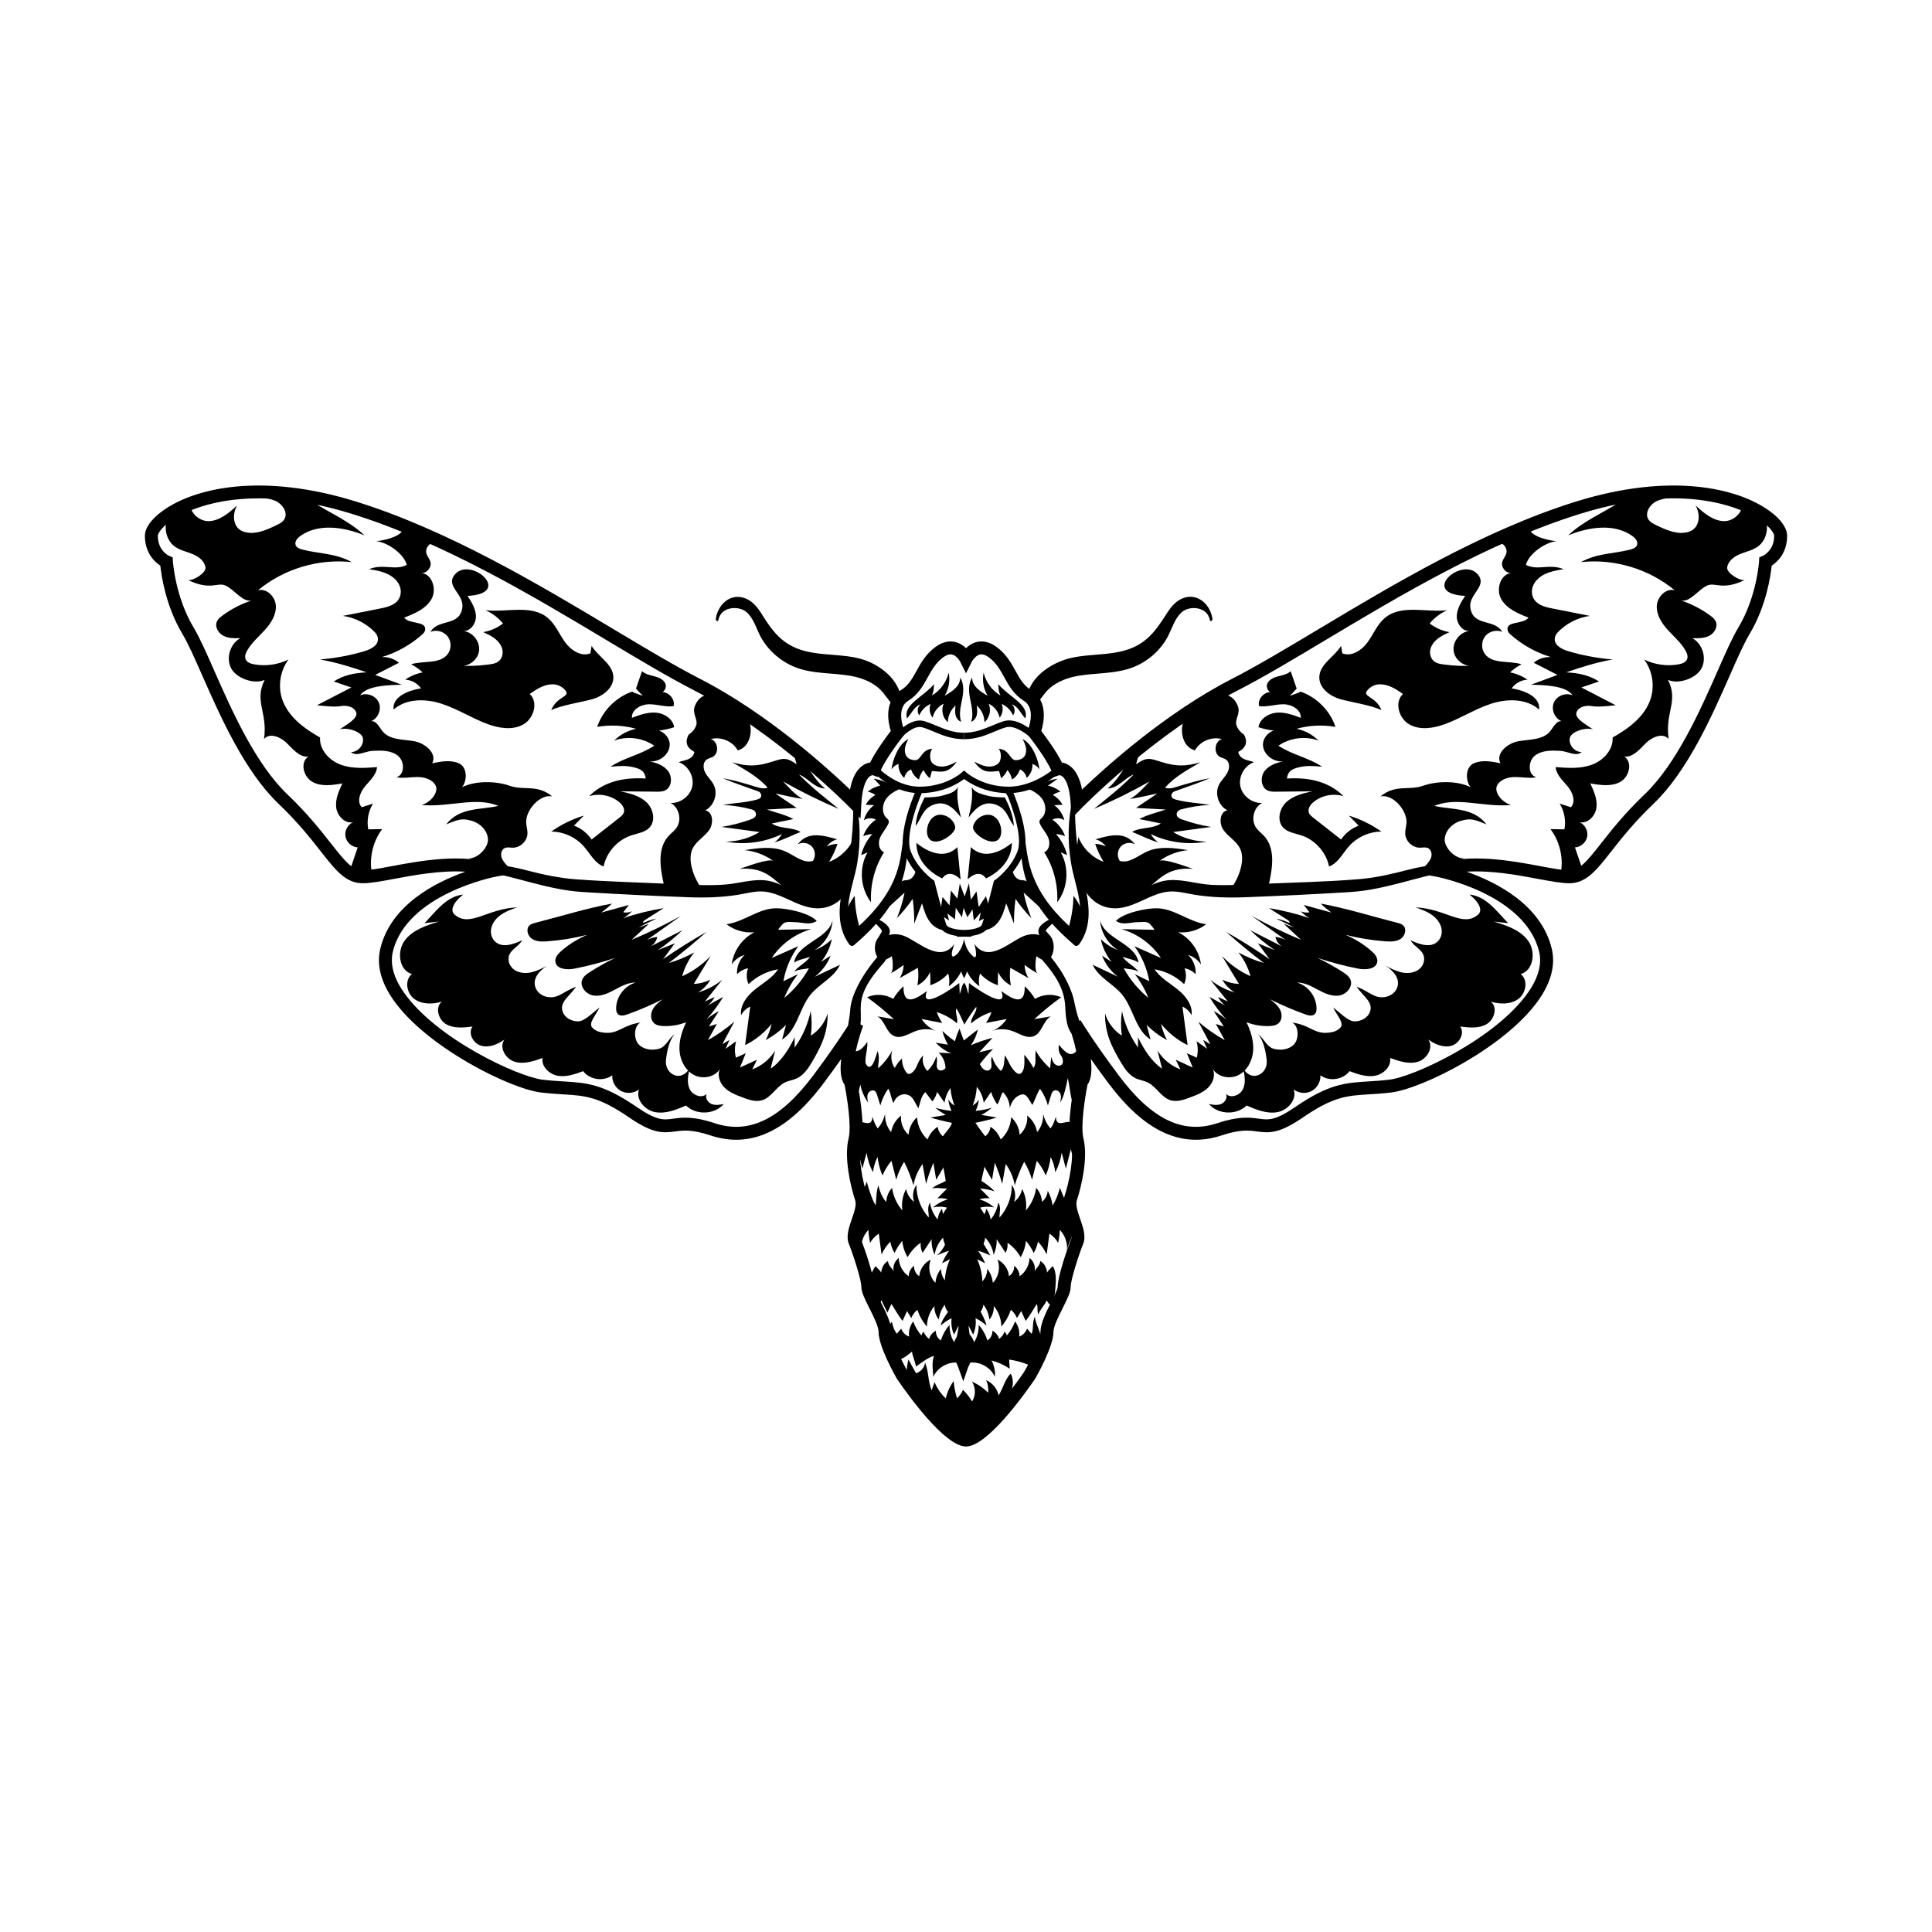 <?xml version="1.0" encoding="utf-8"?>
<!-- Generator: Adobe Illustrator 25.2.3, SVG Export Plug-In . SVG Version: 6.00 Build 0)  -->
<svg version="1.1" id="_x2014_ÎÓÈ_x5F_5" xmlns="http://www.w3.org/2000/svg" xmlns:xlink="http://www.w3.org/1999/xlink"
	 x="0px" y="0px" viewBox="0 0 2000 2000" style="enable-background:new 0 0 2000 2000;" xml:space="preserve">
<style type="text/css">
	.st0{fill:#FFFFFF;}
</style>
<rect x="0" y="0" class="st0" width="2000" height="2000"/>
<g>
	<g>
		<g>
			<g>
				<g>
					<g>
						<g>
							<g>
								<g>
									<g>
										<g>
											<g>
												<g>
													<path class="st0" d="M1633.31,525.65c-136.27,42.44-268.07,138.5-355.19,183.18
														c-87.12,44.68-163.08,122.86-163.08,122.86c-2.23-40.21-20.1-35.74-20.1-35.74c-6.7-15.64-24.57-37.98-24.57-37.98
														s11.17-26.81-6.7-37.98c-17.87-11.17-17.87-31.27-35.74-44.68c-17.87-13.4-27.92,6.7-27.92,6.7s-10.05-20.1-27.92-6.7
														c-17.87,13.4-17.87,33.51-35.74,44.68c-17.87,11.17-6.7,37.98-6.7,37.98s-17.87,22.34-24.57,37.98
														c0,0-17.87-4.47-20.1,35.74c0,0-75.95-78.19-163.08-122.86c-87.12-44.68-218.92-140.74-355.19-183.18
														c-136.27-42.44-209.99,8.94-209.99,29.04c0,20.1,15.64,26.81,15.64,26.81s2.23,37.98,22.34,71.49
														c20.11,33.51,49.15,127.33,98.29,174.24c49.15,46.91,58.08,80.42,82.65,80.42c24.57,0,87.12-22.34,136.27-6.7
														c0,0-96.06,17.87-111.69,82.65c-15.64,64.78,122.87,136.27,160.84,140.74c37.98,4.47,51.38-2.23,93.82,26.81
														c42.44,29.04,35.74,2.23,82.65,17.87c46.91,15.64,82.65-15.64,109.46-51.38c26.81-35.74,40.21-58.08,40.21-58.08
														s-17.87,49.15-6.7,60.32c0,0,8.94,42.44,4.47,60.32c-4.47,17.87,2.23,46.91,6.7,60.32c4.47,13.4-11.17,33.51-6.7,44.68
														c4.47,11.17,13.4,37.98,13.4,46.91c0,8.93,17.87,33.51,17.87,46.91c0,13.4,17.87,44.68,17.87,44.68
														s45.79,67.02,65.9,67.02c20.11,0,65.9-67.02,65.9-67.02s17.87-31.27,17.87-44.68c0-13.4,17.87-37.98,17.87-46.91
														c0-8.94,8.94-35.74,13.4-46.91c4.47-11.17-11.17-31.28-6.7-44.68c4.47-13.4,11.17-42.44,6.7-60.32
														c-4.47-17.87,4.47-60.32,4.47-60.32c11.17-11.17-6.7-60.32-6.7-60.32s13.4,22.34,40.21,58.08
														c26.81,35.74,62.55,67.02,109.46,51.38c46.91-15.64,40.21,11.17,82.66-17.87c42.44-29.04,55.85-22.34,93.82-26.81
														c37.98-4.47,176.48-75.95,160.84-140.74c-15.64-64.78-111.7-82.65-111.7-82.65c49.15-15.64,111.7,6.7,136.27,6.7
														c24.57,0,33.51-33.51,82.65-80.42c49.15-46.91,78.19-140.74,98.29-174.24c20.1-33.51,22.34-71.49,22.34-71.49
														s15.64-6.7,15.64-26.81C1843.3,534.58,1769.58,483.2,1633.31,525.65z"/>
												</g>
											</g>
										</g>
									</g>
								</g>
							</g>
						</g>
					</g>
				</g>
			</g>
		</g>
		<g>
			<g>
				<g>
					<g>
						<g>
							<g>
								<g>
									<g>
										<g>
											<g>
												<g>
													<path d="M1000,1497.39c-21.94,0-60.22-53.53-71.43-69.94l-0.29-0.46c-1.92-3.36-18.75-33.24-18.75-48
														c0-5.79-5.31-16.33-9.57-24.81c-5.15-10.23-8.3-16.77-8.3-22.11c0-6.91-7.84-31.71-12.92-44.42
														c-3.11-7.78,0.02-16.86,3.05-25.64c2.5-7.23,5.08-14.71,3.51-19.41c-4.85-14.55-11.75-44.43-6.84-64.06
														c3.21-12.84-1.67-43.15-4.2-55.72c-4.3-6.03-4.72-16.06-3.4-26.63c-5.23,7.43-11.4,15.96-18.51,25.45
														c-37.43,49.9-75.67,67.48-116.94,53.71c-19.3-6.43-28.54-5.17-36.69-4.05c-13.6,1.86-23.59,1.8-47.63-14.64
														c-31.51-21.56-45.34-22.41-68.25-23.81c-6.55-0.4-13.98-0.86-22.57-1.87c-32.18-3.79-119.01-46.96-153.22-96.08
														c-12.87-18.48-17.36-36.27-13.35-52.88c10.94-45.31,57.13-68.77,88.13-79.64c-25.72-1.56-52.66,3.46-73.9,7.43
														c-13.03,2.43-24.29,4.53-32.3,4.53c-17.65,0-27.96-13.13-43.57-33c-10.56-13.44-23.69-30.16-43.71-49.27
														c-35.27-33.66-60.44-90.77-78.82-132.46c-7.9-17.93-14.73-33.42-20.59-43.18c-17.27-28.78-21.86-60.25-22.97-70.86
														c-5.72-3.77-15.97-13.02-15.97-30.88c0-7.97,6.31-17,17.76-25.42c33.51-24.66,103.89-40.24,200.93-10.02
														c95.56,29.77,189.96,86.3,265.82,131.72c32.97,19.75,64.12,38.4,90.44,51.89c68.88,35.32,131.43,91.94,154.95,114.47
														c2.23-11.73,6.45-19.94,12.61-24.48c2.94-2.17,5.84-3.14,8.25-3.52c6.12-12.27,16.69-26.54,21.35-32.6
														c-2.77-8.94-7.36-31.14,10.68-42.42c7.71-4.82,11.52-11.73,15.93-19.73c4.46-8.09,9.51-17.25,19.35-24.63
														c8.61-6.46,16.01-6.5,20.69-5.39c4.74,1.12,8.48,3.72,11.25,6.42c2.77-2.7,6.51-5.31,11.25-6.42
														c4.68-1.11,12.08-1.07,20.69,5.39c9.84,7.38,14.89,16.54,19.35,24.63c4.41,8,8.22,14.91,15.93,19.73
														c18.04,11.28,13.45,33.48,10.68,42.42c4.66,6.06,15.22,20.33,21.35,32.6c2.41,0.38,5.31,1.35,8.25,3.52
														c6.16,4.54,10.38,12.75,12.61,24.48c23.53-22.52,86.07-79.14,154.95-114.47c26.32-13.5,57.46-32.15,90.44-51.89
														c75.85-45.42,170.26-101.96,265.82-131.72c97.04-30.23,167.42-14.65,200.93,10.02c11.45,8.43,17.76,17.45,17.76,25.42
														c0,17.85-10.24,27.1-15.97,30.88c-1.11,10.61-5.7,42.09-22.96,70.86c-5.86,9.76-12.68,25.25-20.59,43.18
														c-18.38,41.7-43.55,98.8-78.82,132.46c-20.02,19.11-33.15,35.83-43.71,49.27c-15.61,19.87-25.93,33-43.57,33
														c-8.01,0-19.26-2.1-32.3-4.53c-21.23-3.96-48.17-8.99-73.9-7.43c31,10.87,77.2,34.33,88.13,79.64
														c4.01,16.61-0.48,34.4-13.35,52.88c-34.22,49.12-121.04,92.3-153.22,96.08c-8.6,1.01-16.02,1.47-22.57,1.87
														c-22.91,1.4-36.73,2.25-68.25,23.81c-24.04,16.45-34.03,16.5-47.63,14.64c-8.14-1.11-17.38-2.38-36.69,4.05
														c-41.26,13.76-79.52-3.82-116.94-53.71c-7.12-9.49-13.28-18.02-18.51-25.45c1.31,10.57,0.9,20.6-3.4,26.63
														c-2.52,12.57-7.41,42.88-4.2,55.72c4.91,19.63-1.99,49.5-6.85,64.06c-1.56,4.69,1.02,12.17,3.51,19.41
														c3.03,8.78,6.16,17.86,3.05,25.64c-5.08,12.71-12.92,37.51-12.92,44.42c0,5.34-3.15,11.88-8.3,22.11
														c-4.26,8.47-9.57,19.02-9.57,24.81c0,14.76-16.83,44.64-18.75,48l-0.29,0.46
														C1060.22,1443.86,1021.94,1497.39,1000,1497.39z M939.78,1420.12c21.06,30.76,50.01,63.88,60.22,63.88
														c10.21,0,39.16-33.11,60.21-63.87c6.58-11.55,16.86-32.72,16.86-41.12c0-8.97,5.59-20.08,11-30.83
														c2.74-5.44,6.87-13.65,6.87-16.08c0-11.08,10.33-40.51,13.88-49.4c1.26-3.14-1.15-10.13-3.28-16.29
														c-3.08-8.91-6.56-19.01-3.56-28.02c4.75-14.27,10.42-41.1,6.56-56.57c-4.71-18.83,3.46-58.82,4.41-63.32l0.41-1.95
														l1.41-1.41c4.34-4.34,0.48-29.24-8.26-53.29l12.04-5.74c0.13,0.22,13.58,22.52,39.83,57.51
														c33.99,45.32,66.39,60.91,101.98,49.04c22.27-7.42,33.62-5.87,42.75-4.62c10.07,1.38,16.73,2.29,38.24-12.42
														c34.57-23.66,51.53-24.69,75-26.13c6.69-0.41,13.6-0.83,21.83-1.8c25.38-2.99,110.24-42.27,143.79-90.43
														c10.58-15.19,14.39-29.35,11.32-42.08c-14.42-59.76-105.49-77.47-106.41-77.64l-26.17-4.9l25.37-8.08
														c35.97-11.45,77.87-3.62,108.46,2.08c12.38,2.31,23.07,4.31,29.84,4.31c10.68,0,17.85-8.55,33.03-27.88
														c10.82-13.77,24.28-30.92,44.99-50.68c33.33-31.82,57.88-87.51,75.81-128.18c8.09-18.34,15.07-34.19,21.36-44.67
														c19.04-31.73,21.37-68.07,21.4-68.43l0.24-4.14l3.81-1.63c0.41-0.19,11.58-5.44,11.58-20.65
														c0-2.24-3.28-7.99-12.29-14.63c-10.67-7.85-69.9-45.11-189-8.01c-94.03,29.29-187.68,85.37-262.92,130.42
														c-33.17,19.86-64.5,38.62-91.21,52.32c-85.09,43.64-160.58,120.8-161.33,121.57l-10.65,10.96l-0.85-15.26
														c-1.07-19.31-5.76-25.92-8.45-28.15c-1.65-1.36-3.01-1.43-3.48-1.42l-5.8,2.09l-1.84-6
														c-6.27-14.63-23.47-36.21-23.65-36.43l-2.48-3.1l1.53-3.66c0.08-0.2,8.73-21.72-4.07-29.72
														c-10.66-6.66-15.69-15.79-20.56-24.62c-4.17-7.57-8.12-14.72-15.65-20.38c-3.59-2.69-6.81-3.72-9.57-3.07
														c-4.36,1.03-7.69,6.1-8.34,7.41L1000,697l-5.99-11.99c-0.88-1.71-4.15-6.45-8.39-7.42c-2.76-0.64-5.96,0.41-9.52,3.08
														c-7.53,5.65-11.48,12.8-15.65,20.38c-4.87,8.83-9.9,17.96-20.56,24.62c-12.8,8-4.15,29.52-4.06,29.73l1.5,3.65
														l-2.46,3.1c-0.17,0.21-17.39,21.82-23.65,36.43l-2.49,5.81l-5.16-1.89c-0.49-0.01-1.83,0.07-3.47,1.42
														c-2.7,2.22-7.38,8.84-8.46,28.15l-0.85,15.26l-10.65-10.96c-0.75-0.77-76.23-77.93-161.33-121.57
														c-26.71-13.7-58.04-32.46-91.21-52.32c-75.24-45.06-168.88-101.14-262.92-130.42c-119.11-37.1-178.33,0.17-189,8.01
														c-9.02,6.64-12.3,12.39-12.3,14.63c0,15.51,11.46,20.6,11.57,20.65l3.81,1.63l0.24,4.14
														c0.02,0.36,2.43,36.81,21.4,68.43c6.29,10.48,13.27,26.33,21.36,44.67c17.93,40.66,42.48,96.36,75.81,128.18
														c20.71,19.77,34.17,36.91,44.99,50.68c15.19,19.33,22.35,27.88,33.03,27.88c6.77,0,17.46-1.99,29.84-4.31
														c30.59-5.71,72.49-13.53,108.46-2.08l25.38,8.07l-26.18,4.9c-0.92,0.17-91.98,17.88-106.41,77.64
														c-3.07,12.73,0.74,26.88,11.32,42.08c33.55,48.16,118.41,87.45,143.79,90.43c8.23,0.97,15.14,1.39,21.83,1.8
														c23.47,1.44,40.43,2.48,75,26.13c21.51,14.71,28.16,13.8,38.24,12.42c9.13-1.25,20.48-2.8,42.75,4.62
														c35.58,11.85,67.99-3.72,101.98-49.04c26.24-34.99,39.69-57.29,39.83-57.51l12.05,5.74
														c-8.74,24.05-12.6,48.95-8.26,53.29l1.41,1.41l0.41,1.95c0.95,4.5,9.12,44.5,4.41,63.32
														c-3.87,15.47,1.8,42.31,6.56,56.57c3,9-0.48,19.1-3.56,28.02c-2.13,6.16-4.54,13.14-3.28,16.29
														c3.56,8.89,13.88,38.32,13.88,49.4c0,2.43,4.14,10.64,6.87,16.08c5.41,10.75,11,21.86,11,30.83
														C922.93,1387.41,933.21,1408.57,939.78,1420.12z M1096.57,802.45L1096.57,802.45L1096.57,802.45z M903.43,802.45
														L903.43,802.45L903.43,802.45z"/>
												</g>
											</g>
										</g>
									</g>
								</g>
							</g>
						</g>
					</g>
				</g>
			</g>
		</g>
	</g>
	<g>
		<g>
			<g>
				<g>
					<g>
						<g>
							<g>
								<g>
									<g>
										<g>
											<g>
												<g>
													<path d="M743.79,641.43c2.57-13.66,21.61-15.08,29.8-7.09c6.89,6.71,9.26,16.2,13.62,24.43
														c7.62,14.37,20.72,25.77,35.78,31.81c18.25,7.32,38.19,5.7,57.23,9c10.64,1.84,20.83,5.55,29.17,12.56
														c6.65,5.59,10.23,13.75,16.91,19.08c4.08,3.26,7.17-2.83,6.87-6.31c-1.84-21.61-22.82-37.64-42.55-42.96
														c-24.65-6.65-52.39-1.28-74.88-15.36c-9.75-6.11-16.45-14.52-22.75-23.97c-5.13-7.69-9.48-16.5-17.68-21.37
														c-16.06-9.52-31.58,2.25-34.32,19.09C740.63,642.64,743.26,644.28,743.79,641.43L743.79,641.43z"/>
												</g>
											</g>
										</g>
									</g>
								</g>
							</g>
						</g>
					</g>
				</g>
			</g>
		</g>
	</g>
	<g>
		<g>
			<g>
				<g>
					<g>
						<g>
							<g>
								<g>
									<g>
										<g>
											<g>
												<g>
													<path d="M929.94,766.67l-5.09-4.36c1.74-2.03,17.44-19.73,31.35-15.94c4.25,1.16,8.41,2.9,12.8,4.74
														c8.71,3.65,17.73,7.43,29.05,7.43v6.7c-12.67,0-22.75-4.22-31.64-7.95c-4.19-1.75-8.15-3.41-11.98-4.46
														C946.05,750.53,933.92,762.04,929.94,766.67z"/>
												</g>
											</g>
										</g>
									</g>
								</g>
							</g>
						</g>
					</g>
				</g>
			</g>
		</g>
	</g>
	<g>
		<g>
			<g>
				<g>
					<g>
						<g>
							<g>
								<g>
									<g>
										<g>
											<g>
												<g>
													<path d="M1002.19,969.7c-8.2,0-25.42-1.09-28.78-10.06c-3.07-8.18-10.48-37.42-12.1-43.84
														c-3.99-2.93-17.71-13.99-24.75-32.08c-8.23-21.17,11.51-65.5,12.35-67.37l6.11,2.75c-0.2,0.43-19.44,43.63-12.22,62.19
														c7.32,18.82,23.15,29.6,23.31,29.7l1.07,0.72l0.32,1.26c0.09,0.35,8.93,35.66,12.17,44.31
														c1.63,4.35,16.01,6.08,25.76,5.65l0.29,6.7C1004.98,969.66,1003.75,969.7,1002.19,969.7z"/>
												</g>
											</g>
										</g>
									</g>
								</g>
							</g>
						</g>
					</g>
				</g>
			</g>
		</g>
	</g>
	<g>
		<g>
			<g>
				<g>
					<g>
						<g>
							<g>
								<g>
									<g>
										<g>
											<g>
												<g>
													<path d="M883.24,826.6c0.68,29.35-2.26,58.1-9.38,86.59c-5.43,21.73-8.66,44.84,5.12,64.22
														c1.31,1.84,3.48,2.44,5.26,0.9c23.72-20.55,43.48-42.61,51.54-73.7c7.37-28.44,0.93-60.2,18.94-85.43
														c1.28-1.79-0.59-6.19-2.52-3.64c-15.32,20.26-15.81,47.14-19.82,71.24c-5.75,34.57-26.9,58.37-52.78,80.28
														c1.75,0.3,3.51,0.6,5.26,0.9c-15.35-22.04-1.6-50.1,2.42-73.65c3.92-22.99,3.5-45.55-1.8-68.22
														C885.03,824.16,883.2,824.84,883.24,826.6L883.24,826.6z"/>
												</g>
											</g>
										</g>
									</g>
								</g>
							</g>
						</g>
					</g>
				</g>
			</g>
		</g>
	</g>
	<g>
		<g>
			<g>
				<g>
					<g>
						<g>
							<g>
								<g>
									<g>
										<g>
											<g>
												<g>
													<path d="M499.41,901.66c35.2,5.86,67.85,19.54,103.9,21.76c35.88,2.22,71.86,3.93,107.79,5.35
														c17.67,0.7,35.38,0.31,52.89-2.49c8.9-1.42,17.79-4.15,26.89-3.33c7.99,0.72,15.69,3.85,22.92,7.17
														c12.26,5.64,25.09,12.11,39,9.62c12.13-2.17,20.64-10.1,26.59-20.52c1.8-3.16-1.57-10.73-4.24-6.13
														c-8.37,14.38-25.61,19.31-41.02,14.59c-12.97-3.97-24.23-12.78-37.55-15.64c-15.01-3.22-30.48,2.46-45.49,3.62
														c-17.55,1.37-35.48,0.27-53.04-0.52c-33.73-1.52-67.58-2.39-101.25-4.82c-17.49-1.26-34.23-4.83-51.17-9.23
														c-14.67-3.81-31.25-7.41-46.33-4.33C497.12,897.22,497.24,901.3,499.41,901.66L499.41,901.66z"/>
												</g>
											</g>
										</g>
									</g>
								</g>
							</g>
						</g>
					</g>
				</g>
			</g>
		</g>
	</g>
	<g>
		<g>
			<g>
				<g>
					<g>
						<g>
							<g>
								<g>
									<g>
										<g>
											<g>
												<g>
													<path d="M905.24,954.45c-1.5-1.88,7.7,8.91,6.46,6.89c2.23,3.61,1.17,2.56-0.35,5.65c-1.54,3.14-4,5.3-4.95,8.93
														c-2,7.62,0.2,14.41,5.69,19.8c-0.08-3.12-0.15-6.25-0.23-9.37c-10.48,12.07-19.95,24.73-26.42,39.45
														c-3.03,6.9-4.87,13.17-5.39,20.71c-0.49,7.18-2.37,13.96-2.72,21.07c-0.11,2.33,1.33,5.57,3.95,5.71
														c0.66,0.04,1.33,0.07,1.99,0.11c1.58,0.09,3.15-1.39,3.9-2.6c6.13-9.92,3.06-20.58,4.05-31.55
														c1.54-17.04,13.69-31.17,24.45-43.62c2.24-2.59,2.28-6.92-0.23-9.37c-8.48-8.28,6.36-14.37,5.73-22.55
														c-0.5-6.61-9.4-10.81-14.51-13.3C904.71,949.44,904.48,953.5,905.24,954.45L905.24,954.45z"/>
												</g>
											</g>
										</g>
									</g>
								</g>
							</g>
						</g>
					</g>
				</g>
			</g>
		</g>
	</g>
	<g>
		<g>
			<g>
				<g>
					<g>
						<g>
							<g>
								<g>
									<g>
										<g>
											<g>
												<g>
													<path d="M973.19,843.42c-13.45,0-17.87,22.34-8.94,26.81c8.94,4.47,24.57-7.82,24.57-13.4
														C988.83,851.24,982.13,843.42,973.19,843.42z"/>
												</g>
											</g>
										</g>
									</g>
								</g>
							</g>
						</g>
					</g>
				</g>
			</g>
		</g>
	</g>
	<g>
		<g>
			<g>
				<g>
					<g>
						<g>
							<g>
								<g>
									<g>
										<g>
											<g>
												<g>
													<path d="M948.62,872.46c0,0,24.57,22.34,42.44,4.47l3.35,33.51c0,0-11.17-12.29-18.99-1.12
														C975.43,909.32,948.62,898.15,948.62,872.46z"/>
												</g>
											</g>
										</g>
									</g>
								</g>
							</g>
						</g>
					</g>
				</g>
			</g>
		</g>
	</g>
	<g>
		<g>
			<g>
				<g>
					<g>
						<g>
							<g>
								<g>
									<g>
										<g>
											<g>
												<g>
													<path d="M966.49,832.99c11.38-4.16,19.73,1.86,28.28,13.28c-2.59-11.05-4.67-20.08-3.24-31.31
														c-3.32,5.48-9.23,6.75-15.39,8.49c-6.16,1.74-12.64,1.91-19.04,2.07c-4.45,8.93-8.92,19.69-9.21,29.58
														C954.26,846.55,954.96,837.21,966.49,832.99z"/>
												</g>
											</g>
										</g>
									</g>
								</g>
							</g>
						</g>
					</g>
				</g>
			</g>
		</g>
	</g>
	<g>
		<g>
			<g>
				<g>
					<g>
						<g>
							<g>
								<g>
									<g>
										<g>
											<g>
												<g>
													<path d="M1030.91,832.99c-11.38-4.16-19.73,1.86-28.28,13.28c2.59-11.05,4.67-20.08,3.24-31.31
														c3.31,5.48,9.22,6.75,15.39,8.49c6.16,1.74,12.64,1.91,19.04,2.07c4.45,8.93,8.92,19.69,9.21,29.58
														C1043.14,846.55,1042.44,837.21,1030.91,832.99z"/>
												</g>
											</g>
										</g>
									</g>
								</g>
							</g>
						</g>
					</g>
				</g>
			</g>
		</g>
	</g>
	<g>
		<g>
			<g>
				<g>
					<g>
						<g>
							<g>
								<g>
									<g>
										<g>
											<g>
												<g>
													<path d="M922.83,796.48c1.73-2.63,4.35-4.66,7.33-5.67c-0.4,5.4,1.88,10.95,5.97,14.5c0.64-3.88,3.39-7.34,7.03-8.84
														c1.27,4.34,4.24,8.15,8.14,10.45c0.7-3.61,2.37-7.03,4.78-9.81c1.46,3.3,3.71,6.25,6.51,8.53
														c0.71-2.5,1.41-4.99,2.12-7.49c9.45,0.64,16.74,3.25,25.75-9.75c-4.01,2.07-8.1,4.17-12.55,4.91
														c-4.45,0.74-9.4-0.09-12.64-3.23c-3.24-3.14-3.2-11.67-0.1-14.94c-11.62,0.6-11.35,12.18-18.19,11.8
														c-3.04-0.17-6.2-1.17-8.16-3.51c-1.84-2.2-2.34-5.26-2.1-8.12c0.3-3.54,2-7.36,3.71-10.3
														C930.23,770.07,924.31,785.62,922.83,796.48z"/>
												</g>
											</g>
										</g>
									</g>
								</g>
							</g>
						</g>
					</g>
				</g>
			</g>
		</g>
	</g>
	<g>
		<g>
			<g>
				<g>
					<g>
						<g>
							<g>
								<g>
									<g>
										<g>
											<g>
												<g>
													<path d="M1076.1,796.48c-1.73-2.63-4.35-4.66-7.33-5.67c0.4,5.4-1.88,10.95-5.97,14.5c-0.64-3.88-3.39-7.34-7.02-8.84
														c-1.27,4.34-4.25,8.15-8.14,10.45c-0.7-3.61-2.37-7.03-4.78-9.81c-1.46,3.3-3.71,6.25-6.51,8.53
														c-0.71-2.5-1.41-4.99-2.12-7.49c-9.45,0.64-16.74,3.25-25.75-9.75c4.01,2.07,8.1,4.17,12.55,4.91
														c4.45,0.74,9.4-0.09,12.64-3.23c3.24-3.14,3.2-11.67,0.09-14.94c11.62,0.6,11.35,12.18,18.19,11.8
														c3.04-0.17,6.2-1.17,8.16-3.51c1.84-2.2,2.34-5.26,2.1-8.12c-0.3-3.54-2-7.36-3.71-10.3
														C1068.7,770.07,1074.62,785.62,1076.1,796.48z"/>
												</g>
											</g>
										</g>
									</g>
								</g>
							</g>
						</g>
					</g>
				</g>
			</g>
		</g>
	</g>
	<g>
		<g>
			<g>
				<g>
					<g>
						<g>
							<g>
								<g>
									<g>
										<g>
											<g>
												<g>
													<path d="M898.37,819.65c2.83,0.45,5.54,1.62,7.81,3.37c-4.2,2.33-7.72,5.88-10.01,10.1c2.88,0.12,5.75,0.23,8.62,0.35
														c-5.13,3.83-8.89,9.45-10.5,15.64c3.57-2.5,8.59-2.75,12.39-0.62c-6.06,4.09-10.73,10.21-13.1,17.13
														c2.92-1.34,6.13-2.06,9.34-2.1c-5.52,6.15-9.49,13.68-11.46,21.71c2.2-0.96,4.4-1.91,6.59-2.87
														c-9.04,15.89-7.55,37.16,3.63,51.63c-0.96-18.1,3.82-36.46,13.48-51.8c-5.21-1.96-6.37-9.15-4.4-14.36
														c1.97-5.21,6.01-9.36,8.51-14.34c0.58-1.16,1.09-2.49,0.75-3.75c-0.36-1.32-1.54-2.2-2.5-3.17
														c-4.89-4.95-4.38-13.51-0.44-19.25c3.86-5.61,10.24-8.96,16.38-11.45c-9.99-2.09-19.21-8.86-29.27-9.72
														c2.67,1.66,4.84,5.16,7.11,7.04C906.62,814.27,901.95,816.36,898.37,819.65z"/>
												</g>
											</g>
										</g>
									</g>
								</g>
							</g>
						</g>
					</g>
				</g>
			</g>
		</g>
	</g>
	<g>
		<g>
			<g>
				<g>
					<g>
						<g>
							<g>
								<g>
									<g>
										<g>
											<g>
												<g>
													<path d="M871.86,959.62c1.23-11.69,5.78-23.01,12.97-32.31c0.23,10.53,1.76,21.02,4.56,31.17
														c0.4,1.44,0.82,2.98,0.39,4.41c-0.24,0.82-0.75,1.54-1.24,2.24c-2.05,2.89-4.09,5.77-6.14,8.65
														c-4.33-5.71-7.08-12.61-7.88-19.74L871.86,959.62z"/>
												</g>
											</g>
										</g>
									</g>
								</g>
							</g>
						</g>
					</g>
				</g>
			</g>
		</g>
	</g>
	<g>
		<g>
			<g>
				<g>
					<g>
						<g>
							<g>
								<g>
									<g>
										<g>
											<g>
												<g>
													<path d="M939.37,911.05c-1.53,0.24-3.12,0.13-4.58,0.63c-3.22,1.11-4.69,4.72-5.97,7.87
														c-3.48,8.63-8.18,16.76-13.93,24.07c7.18-6.54,14.37-13.07,21.55-19.61c-1.85,9.05-4.53,17.93-7.99,26.49
														c5.99-6.2,11.47-12.89,16.37-19.98c1.13,8.47,1.67,17.02,1.62,25.56c2.69-6.99,5.37-13.98,8.06-20.97
														c1.99,7.01,4.09,14.23,8.65,19.92c4.56,5.69,12.28,9.5,19.23,7.32c-5.38-7.05-9.39-15.14-11.73-23.69
														c-2.16-7.89-2.92-16.18-5.94-23.78c-2.74-6.9-8.74-15.23-16.58-15.01C947.69,904.83,944.71,910.21,939.37,911.05z"/>
												</g>
											</g>
										</g>
									</g>
								</g>
							</g>
						</g>
					</g>
				</g>
			</g>
		</g>
	</g>
	<g>
		<g>
			<g>
				<g>
					<g>
						<g>
							<g>
								<g>
									<g>
										<g>
											<g>
												<g>
													<path d="M938.98,743.71c4.8-5.28,7.39-12.43,14.07-14.65c-3.37,2.62-4.05,8.08-1.43,11.45
														c2.26-5.2,6.52-9.5,11.71-11.8c-1.82,4.68-0.98,10.3,2.13,14.25c1.31-6.24,5.66-11.76,11.42-14.48
														c-2.9,6.4-1.05,14.62,4.31,19.16c0.09-6.53,3.08-12.97,8.01-17.25c-0.39,3.2-0.78,6.48-0.07,9.62
														c0.72,3.14,2.78,6.18,5.86,7.15c-2.57-7.35-0.57-15.4,0.95-23.04c1.52-7.64,2.36-16.2-2.01-22.64
														c0.3,8.65-8.37,14.55-15.97,18.69c4.26-7.08,5.77-15.77,4.13-23.87c-2.33,9.69-8.71,18.63-17.36,23.63
														c2.87-6.82,1.47-10.14,2.49-12.03C955.69,721.67,934.47,729.49,938.98,743.71z"/>
												</g>
											</g>
										</g>
									</g>
								</g>
							</g>
						</g>
					</g>
				</g>
			</g>
		</g>
	</g>
	<g>
		<g>
			<g>
				<g>
					<g>
						<g>
							<g>
								<g>
									<g>
										<g>
											<g>
												<g>
													<path d="M1061.34,743.71c-4.8-5.28-7.39-12.43-14.07-14.65c3.37,2.62,4.05,8.08,1.43,11.45
														c-2.26-5.2-6.52-9.5-11.71-11.8c1.82,4.68,0.98,10.3-2.13,14.25c-1.31-6.24-5.66-11.76-11.42-14.48
														c2.9,6.4,1.05,14.62-4.31,19.16c-0.09-6.53-3.08-12.97-8.01-17.25c0.39,3.2,0.78,6.48,0.06,9.62
														c-0.72,3.14-2.78,6.18-5.85,7.15c2.57-7.35,0.57-15.4-0.95-23.04c-1.52-7.64-2.36-16.2,2.01-22.64
														c-0.3,8.65,8.37,14.55,15.97,18.69c-4.26-7.08-5.76-15.77-4.13-23.87c2.33,9.69,8.71,18.63,17.36,23.63
														c-2.87-6.82-1.47-10.14-2.5-12.03C1044.62,721.67,1065.85,729.49,1061.34,743.71z"/>
												</g>
											</g>
										</g>
									</g>
								</g>
							</g>
						</g>
					</g>
				</g>
			</g>
		</g>
	</g>
	<g>
		<g>
			<g>
				<g>
					<g>
						<g>
							<g>
								<g>
									<g>
										<g>
											<g>
												<g>
													<path d="M897.8,1078.54c0.56,6.59-1.68,12.84-1.81,18.33c-0.03,1.37-0.36,2.81,0.22,4.05c1.26,2.69,3.22,4.65,5.5,2.75
														c2.28-1.89,4.47-7.26,6.7-15.64c2.79,7.26,0.26,13.92,0.67,17.9c5.99-5.31,11.01-11.71,14.74-18.78
														c-2.13,6.06-1.21,13.12,2.4,18.43c1.97-3.68,4.53-7.05,7.54-9.95c-0.15,4.81,1.22,9.66,3.88,13.67
														c0.68,1.03,1.54,2.07,2.74,2.36c1.6,0.38,3.16-0.7,4.39-1.79c5.19-4.64,4.4-10.66,10.97-17.45
														c-1.53,5.66,0.17,12.08,4.3,16.24c4.24-4.05,7.42-9.21,9.12-14.83c2.39,4.05-1.43,10.46,2.2,13.45
														c2.62,2.16,6.7,0.08,8.64-2.71c1.94-2.79,2.94-6.29,5.53-8.5c-1.32,5.7,0.82,12.06,5.31,15.82
														c4.47-4.89,7.93-10.69,10.11-16.95c-1.16,12.68-0.72,25.51,1.32,38.08c-2.14-3.48-4.28-6.97-6.42-10.45
														c-2.83,6.6-4.53,13.68-5,20.85c-2.99-5.79-4.91-12.13-5.63-18.61c-4.03,4.68-6.65,10.56-7.44,16.69
														c-2.56-3.72-5.11-7.44-7.67-11.16c-0.88,3.58-2.54,6.97-4.85,9.85c-2.47-3.21-4.93-6.43-7.4-9.64
														c-4.4,4.38-4.78,9.42-7.1,16.72c-4.38-6.74-5.42-12.32-11.55-14.08c-6.13-1.77-12.37,2.32-14.23,8.74
														c-3.17-6.42-2.61-10.39-5.46-14.89c-3.73,5.23-6.51,11.13-8.19,17.34c-1.12-3.62-2.23-7.24-3.35-10.85
														c-0.47-1.53-1.02-3.17-2.31-4.11c-2.46-1.79-6.2,0.2-7.28,3.05c-1.09,2.84-0.36,6.02,0.38,8.97
														c-4.08-5.52-6.9-11.98-8.16-18.74c-1.33,5.45-2.67,10.91-4,16.36c-6.54-10.26-11.95-21.57-13.2-33.68
														c-0.77-7.38-0.26-17.44,4.41-23.17C879.93,1086.36,886.63,1095.29,897.8,1078.54z"/>
												</g>
											</g>
										</g>
									</g>
								</g>
							</g>
						</g>
					</g>
				</g>
			</g>
		</g>
	</g>
	<g>
		<g>
			<g>
				<g>
					<g>
						<g>
							<g>
								<g>
									<g>
										<g>
											<g>
												<g>
													<path d="M916.3,1153.12c-0.47,6.76,1.8,13.67,6.2,18.83c1.14-6.72,4.89-12.96,10.28-17.14
														c-0.8,7.35,2.2,15.02,7.78,19.87c0.4-6.88,3.63-13.55,8.79-18.12c0.41,8.7,4.4,17.17,10.84,23.03
														c1.96-5.38,5.72-10.08,10.54-13.17c0.39,3.83,2.39,7.48,5.42,9.87c2.66-3.33,5.32-6.66,7.99-9.99
														c0.28,4.93,2.97,9.66,7.07,12.42c3.62-5.19,4.56-10.81,6.85-16.71c-3.09,16.76-0.95,33.89,0,50.9
														c-1.5-4.76-5.51-9.1-9.27-12.38c-4.21,4.2-6.76,10.03-6.97,15.97c-2.29-2.57-3.87-5.76-4.52-9.14
														c-2.71,4.66-5.43,9.31-8.14,13.97c-0.96-5.87-1.92-11.74-2.88-17.61c-3.05,7.09-5.6,14.4-7.62,21.85
														c-1.21-6.85-2.43-13.71-3.64-20.56c-4.8,6.48-8.04,14.11-9.35,22.06c-2.53-8.39-5.8-16.56-9.75-24.38
														c-3.55,5.79-6.3,12.06-8.15,18.59c-1.64-6.52-3.29-13.05-4.93-19.57c-3.86,4.53-7,9.67-9.28,15.17
														c-2.64-6.1-4.35-12.59-5.08-19.2c-2.54,4.91-4.16,10.3-4.75,15.8c-3.39-6.28-5.66-13.17-6.66-20.24
														c-1.44,5.51-2.87,11.02-4.31,16.52c-1.72-6.68-3.44-13.36-5.15-20.04c-0.82,3.09-1.63,6.17-2.44,9.26
														c2.06-7.81-5.57-31.48,1.81-36.7c5.26-3.72,15.74,6.57,16.11-6.38c1.34,4.34,2.86,8.58,5.45,12.25
														C912.38,1164.09,914.84,1158.6,916.3,1153.12z"/>
												</g>
											</g>
										</g>
									</g>
								</g>
							</g>
						</g>
					</g>
				</g>
			</g>
		</g>
	</g>
	<g>
		<g>
			<g>
				<g>
					<g>
						<g>
							<g>
								<g>
									<g>
										<g>
											<g>
												<g>
													<path d="M906.46,1247.79c0.78-5.31,0.51-15.97,3.06-20.7c0.26,4.45,4.46,14.24,7.94,17.03
														c0.23-5.31,2.4-10.52,6.02-14.42c1.19,8.6,4.95,16.82,10.68,23.34c-1.15-7.56,0.23-15.49,3.87-22.22
														c0.96,5.28,3.98,10.16,8.27,13.38c-2.08-5.78-1.17-12.55,2.37-17.57c-0.14,12.3,4.5,24.59,12.72,33.74
														c0.44-5.17-2.16-9.28,1.32-15.52c0.95,6.42,3.72,12.56,7.9,17.54c0.48-4.04,2.07-7.95,4.56-11.18
														c0.87,6.48,3.37,12.73,7.2,18.02c3.23-4.19,6.12-8.65,8.62-13.31c0.12,11.1,1.06,22.2,2.79,33.17
														c-2.72-3.33-5.44-6.65-8.16-9.98c-1.97,3.84-3.94,7.68-5.91,11.51c-1.94-2.76-3.14-6.03-3.44-9.39
														c-4.66,4.78-7.77,11.05-8.73,17.65c-2.33-5.01-3.41-10.58-3.13-16.1c-3.11,4.72-6.21,9.44-9.31,14.16
														c-1.64-3.2-2.34-6.87-1.98-10.45c-5.57,3.86-10.24,9.01-13.55,14.92c-3.06-5.14-4.97-10.96-5.55-16.91
														c-3.18,3.82-5.87,8.05-7.98,12.56c-2.17-3.59-3.66-7.6-4.38-11.73c-3.73,3.88-6.8,8.4-9.03,13.3
														c-0.96-7.21-1.92-14.42-2.89-21.63c-3.65,2.46-6.75,5.73-9.02,9.5c-0.95-4.38-1.54-8.83-1.76-13.3
														c-5.67,5.86-8.39,14.43-7.15,22.49c-2.01-12.99-10.69-19.06-5.85-34.32c3.34-10.52,7.35-27.8,11.26-38.2
														C898.89,1229.56,902.83,1242.24,906.46,1247.79z"/>
												</g>
											</g>
										</g>
									</g>
								</g>
							</g>
						</g>
					</g>
				</g>
			</g>
		</g>
	</g>
	<g>
		<g>
			<g>
				<g>
					<g>
						<g>
							<g>
								<g>
									<g>
										<g>
											<g>
												<g>
													<path d="M925.14,1316.65c-1.27-5.25,0.88-11.16,5.22-14.38c0.21,7.45,4.15,14.7,10.29,18.92
														c0.06-4.23,2.21-8.39,5.63-10.88c-0.38,4.21,1.76,8.54,5.33,10.79c0.57-7.28,5.33-14.09,11.97-17.13
														c-3.3,7.99-1.34,17.87,4.76,24c0.46-5.27,2.52-10.39,5.83-14.51c-0.16,5.15,2.01,10.34,5.79,13.84
														c2.99-5.27,5.98-10.55,8.97-15.82c2.39,14.65,3.52,29.51,3.38,44.36c-0.88-3.07-1.46-2.32-4.03-4.21
														c-1.48,3.71-4.31,3.91-5.79,7.62c-2.49-2.2-4.1-5.37-4.42-8.68c-3.43,4.45-5.6,9.86-6.19,15.45
														c-3.19-3.91-4.83-9.05-4.49-14.08c-4.98,5.89-7.81,13.57-7.85,21.28c-4.42-5-7.79-10.94-9.82-17.3
														c-2.84,2.21-5.06,5.21-6.36,8.56c-1.46-2.42-2.92-4.83-4.38-7.25c-1.56,3.38-3.12,6.77-4.68,10.15
														c-4.33-5.52-7.7-11.65-11.42-17.47c-1.49,2.65-2.9,6.34-4.39,8.98c-1.26-3.82-4.51-8.98-5.92-12.77
														c-6.3,12.38-13.73-5.57-14.19-10.68c-0.67-7.5,3.49-18.67,8.07-24.84c1.37,2.06,4.77,4.54,5.73,6.85
														c0.49-4.87,2.7-9.62,7.04-12.04C919.5,1310.62,924.22,1312.86,925.14,1316.65z"/>
												</g>
											</g>
										</g>
									</g>
								</g>
							</g>
						</g>
					</g>
				</g>
			</g>
		</g>
	</g>
	<g>
		<g>
			<g>
				<g>
					<g>
						<g>
							<g>
								<g>
									<g>
										<g>
											<g>
												<g>
													<path d="M923.14,1368.31c2.03,7.34,2.66,8.66,5.2,12.39c1.54-1.77,3.08-3.53,4.61-5.3c1.31,3.76,4.38,6.86,8.12,8.22
														c-0.73-5.51,0.86-11.3,4.3-15.66c1.91,5.4,4.86,10.42,8.66,14.71c0.06-1.56,0.9-3.08,2.2-3.95
														c1.14,2.9,3.1,5.47,5.59,7.35c0.98-3.65,3.61-6.82,7.02-8.45c-0.29,3.94,1.79,7.96,5.16,10.01
														c1.81-5.92,4.91-11.45,9-16.09c-0.23,6.27,1.43,12.6,4.72,17.94c1.1-3.38,3.01-6.49,5.54-8.99c0,10.1,0,20.21,0,30.32
														c-10.85-1.91-22.61,4.4-27.03,14.49c-0.53-5.82-1.96-16.59,0.83-21.73c-6.69,1.74-13.25,7.3-18.99,11.17
														c0.2-3.16-4.11-12.48-3.91-15.64c-7.82,6.7-10.24,7.4-16.75,10.05c-6.09-6.25-8.58-12.01-9.54-20.92
														C917.17,1381.74,919.02,1373.41,923.14,1368.31z"/>
												</g>
											</g>
										</g>
									</g>
								</g>
							</g>
						</g>
					</g>
				</g>
			</g>
		</g>
	</g>
	<g>
		<g>
			<g>
				<g>
					<g>
						<g>
							<g>
								<g>
									<g>
										<g>
											<g>
												<g>
													<path d="M803.31,940.23c-18.08,0.11-33.34,14.21-51.27,16.54c8.16,6.26,18.73,9.29,28.97,8.29
														c-12.67,6.35-21.8,19.28-23.55,33.35c3.11-4.74,7.95-8.31,13.39-9.89c-5.45,5.03-8.42,12.63-7.83,20.03
														c2.99-3.22,7.06-5.43,11.4-6.17c-2.02,5.23-1.83,11.28,0.52,16.38c8.35-8.03,19.17-13.46,30.59-15.36
														c-5.9,8.81-15.57,14.18-23.84,20.81c-8.27,6.63-15.84,16.21-14.52,26.73c2.03-3.92,5.43-7.12,9.47-8.91
														c-1.78,13.3-3.55,26.59-5.33,39.89c10.62-5.24,20.07-12.82,27.47-22.05c-1.29,5.85-3.35,11.52-6.11,16.83
														c7.71-4.19,14.81-9.49,21.03-15.68c-1.36,5.04-2.72,10.08-4.08,15.11c15.71-9.84,17.69-32.03,29.38-46.41
														c9.21-11.33,24.4-17.7,30.52-30.95c-8.7,4.11-17.39,8.22-26.09,12.34c7.33-5.58,13.09-13.21,16.44-21.79
														c-3.3,2.13-6.59,4.26-9.89,6.39c5.53-6.8,9.39-14.94,11.16-23.53c-5.05,5.02-11.19,8.93-17.87,11.38
														c10.6-6.49,17.77-18.29,18.63-30.7c-5.17,19.7-36.49,23.5-39.86,43.6c4.73-3.2,11.11-3.96,16.47-5.92
														c-3.92,6.03-12.93,9.94-16.84,15.97c2.81-3.12,11.68-3.24,15.77-4.2c-6.46,11.76-15.2,22.25-25.61,30.71
														c3.57-8.75,8.3-17.03,14.05-24.53c-4.97,2.42-9.94,4.83-14.92,7.25c2.28-13.04,7.59-25.54,15.4-36.23
														c-9.15,4.05-18.3,8.11-27.45,12.17c9.52-14.33,24.27-25.1,40.81-29.83c-11.3,0.22-22.6,0.44-33.91,0.66
														c-0.76,0.02,4.33-6.13,5.37-6.76c3.58-2.18,7.58-1.13,11.45-1.13c7.98-0.01,15.75,3.6,22.88-1.29
														C837.5,944.9,814.48,940.17,803.31,940.23z"/>
												</g>
											</g>
										</g>
									</g>
								</g>
							</g>
						</g>
					</g>
				</g>
			</g>
		</g>
	</g>
	<g>
		<g>
			<g>
				<g>
					<g>
						<g>
							<g>
								<g>
									<g>
										<g>
											<g>
												<g>
													<path d="M554.4,955.23c-2.26,0.57-4.62,1.2-6.31,2.8c-3.96,3.75-1.85,10.97,2.72,13.94
														c4.57,2.97,10.42,2.87,15.86,2.47c13.97-1.02,27.84-3.29,41.4-6.77c-9.78,4.07-18.9,9.72-26.9,16.66
														c-3.35,2.91-6.78,6.73-6.25,11.14c0.93,7.82,11.88,8.78,19.61,7.28c14.34-2.78,28.5-6.51,42.35-11.15
														c-9.06,4.33-17.84,9.23-26.28,14.67c-3.14,2.03-6.4,4.32-7.85,7.77c-3,7.15,3.93,15.32,11.59,16.53
														c7.66,1.21,15.19-2.33,22.03-5.98c6.83-3.66,13.98-7.65,21.73-7.45c-11.65,3.25-20.4,14.89-20.27,26.99
														c0.02,1.96,0.31,4.05,1.65,5.49c2.42,2.6,6.67,1.65,10.01,0.45c12.42-4.46,24.57-9.68,36.36-15.61
														c-3.97,3.11-8.06,6.37-10.33,10.87c-2.27,4.5-2.15,10.62,1.64,13.94c2.56,2.24,6.17,2.76,9.56,2.89
														c8.03,0.32,16.12-1.04,23.61-3.96c-4.43,9.27-7.65,19.44-6.87,29.68c0.78,10.24,6.18,20.55,15.37,25.14
														c9.19,4.59,22.04,1.79,26.88-7.27c-3.64,6.27-1.07,14.66,4.01,19.83c5.08,5.17,12.09,7.88,18.88,10.43
														c6.53,2.46,13.66,4.96,20.34,2.94c9.73-2.93,14.67-14.16,23.85-18.52c3.72-1.77,7.93-2.29,11.7-3.95
														c6.77-2.98,11.44-9.29,15.22-15.65c9.33-15.71,17.32-30.3,17.06-51.66c-2.85,9.37-9.14,17.65-17.41,22.9
														c1.2-8.41,1.15-17-0.13-25.4c-2.85,13.63-8.6,26.65-16.76,37.93c0.57-2.98-0.25-8.11,0.32-11.09
														c-5.96,12.25-13.78,25.05-25.02,32.75c1.56-6.27,3.12-12.54,4.69-18.81c-5.44,8.92-13.95,15.93-23.74,19.57
														c1.62-3.32,3.23-6.64,4.85-9.96c-5.85,2.68-11.71,5.36-17.56,8.03c1.99-4.94,3.99-9.87,5.98-14.81
														c-3.4,1.55-6.8,3.1-10.19,4.64c-1.4-5.58-1.32-11.53,0.23-17.07c-3.64,2.62-7.29,5.23-10.93,7.85
														c1.35-3.06,2.7-6.11,4.05-9.17c-2.48,1.5-4.95,3-7.43,4.5c4.15-7.8,8.3-15.6,12.45-23.39
														c-8.47,7.24-17.64,13.65-27.35,19.12c3.09-5.59,6.18-11.19,9.28-16.78c-2.77,0.87-5.53,1.75-8.3,2.62
														c3.49-5.32,6.98-10.64,10.47-15.96c-4.66,2.42-9.05,5.37-13.05,8.77c6.55-7.22,12.39-15.07,17.42-23.42
														c-5.33,2.95-10.66,5.89-15.99,8.84c2.96-2.39,5.42-5.4,7.17-8.78c-3.39,1.57-6.77,3.14-10.16,4.7
														c6.04-7.52,12.09-15.04,18.13-22.56c-7.47,6.07-16.19,10.61-25.44,13.25c5.42-3.14,9.95-7.78,12.97-13.26
														c-5.34,2.62-11.23,4.13-17.17,4.4c5.85-9.67,11.7-19.33,17.55-29c-8.33,8.83-18.42,16-29.49,20.96
														c2.42-8.95,6.71-17.4,12.51-24.64c-8.36,4.65-17.24,8.36-26.43,11.03c13.44-10.24,26.48-21,39.08-32.25
														c-15.4,8.77-30.41,18.22-44.97,28.31c4.05-5.49,8.1-10.97,12.15-16.46c-5.84,2.34-11.68,4.68-17.52,7.02
														c9.07-6.13,17.6-13.05,25.47-20.66c-11.05,5.65-22.1,11.31-33.15,16.96c3.59-2.18,6.22-5.87,7.11-9.97
														c-3.81,0.36-7.54,1.5-10.91,3.31c11.74-8.31,23.47-16.63,35.21-24.94c-16.54,9.08-33.54,17.32-50.92,24.67
														c5.97-5.53,11.93-11.07,17.9-16.6c-3.51,1.32-7.03,2.65-10.54,3.98c2.27-1.62,12.39-6.62,18.25-9.13
														c-7.26,0.56-13.69,5.03-13.73,3.83c-0.04-1.2,1.1-2.07,2.11-2.71c6.4-4.07,12.8-8.14,19.2-12.22
														c-14.21,2.34-28.24,5.81-41.91,10.36c3.4-1.87,6.51-4.3,9.15-7.15c-2.82,1.35-6.09,1.74-9.14,1.1
														c1.97-2.53,3.94-5.07,5.91-7.6c-9.52,2.63-19.03,5.26-28.55,7.89c3.74-2.97,7.8-5.98,10.97-9.28
														C606.91,940.26,580.56,948.6,554.4,955.23z"/>
												</g>
											</g>
										</g>
									</g>
								</g>
							</g>
						</g>
					</g>
				</g>
			</g>
		</g>
	</g>
	<g>
		<g>
			<g>
				<g>
					<g>
						<g>
							<g>
								<g>
									<g>
										<g>
											<g>
												<g>
													<path d="M439.47,955.64c5-0.55,10-1.11,15-1.66c-13.26,4.01-27.47,8.67-35.66,19.84c-8.2,11.17-5.69,30.81,7.66,34.52
														c-7.88,6.07-5.68,19.71,2.29,25.67c7.97,5.95,19.06,5.7,28.62,2.94c-7.32,5.77-3.63,18.63,4.44,23.29
														c8.08,4.65,18.09,3.61,27.33,2.43c-5.07,6.89,0.79,17.59,9.03,19.88c8.25,2.29,16.99-1.46,23.99-6.39
														c-5.89,7.94,1.17,20.11,10.64,22.95c9.47,2.85,19.57-0.55,28.86-3.91c-1.5,8.87,6.93,16.92,15.79,18.44
														c8.86,1.51,17.78-1.66,26.22-4.77c6.78,8.99,21.12,11.02,30.13,4.25c-0.42,6.56,3.3,13.21,9.11,16.29
														c5.81,3.08,13.4,2.42,18.59-1.62c-3.82,10.32,6.05,21.58,16.88,23.51c10.84,1.93,21.68-2.52,31.79-6.88
														c10.4,10.26,29.51,9.52,39.07-1.53c-4.26,0.86-8.82,1.57-12.83-0.12c-4-1.69-6.89-6.71-4.78-10.51
														c-4.93,5.28-14.64,1.61-17.72-4.93c-3.08-6.54-1.64-14.21-0.13-21.28c-3.19,5.37-9.16,9.67-16.06,6.73
														c-5.83-2.48-9.01-8.81-8.35-15.11c0.89-8.57,3.15-20.44,9.02-27.16c-6.16,4.5-8.98,13.23-16.36,15.21
														c-7.37,1.98-16.11,0.78-21.18-4.93c-5.07-5.71-4.7-18.86,2.16-22.19c-16.44,1.89-22.33,10.82-34.34,10.6
														c-5.86-0.11-12.34-1.26-15.92-5.9c-3.58-4.63,4.76-13.42,7.81-20.33c-5.49,4.03-15.12,14.21-21.92,14.35
														c-6.8,0.14-14.02-3.62-16.2-10.07c-3.36-9.93,6.1-14.71,13.98-25.85c-13.84,5.19-18.13,12.43-29.4,10.72
														c-5.79-0.88-10.96-4.61-12.82-10.16c-3.11-9.25,4.42-17.32,12.1-22.19c-9.45,4.96-19.82,10.09-30.54,5.95
														c-5.24-2.03-9.14-6.81-9.34-12.43c-0.35-9.97,10.3-12.53,13.99-19.91c-9.1,4.32-20.93,8.32-28.2,1.05
														c-4.74-4.74-5.17-12.14-2.06-18.08c5.11-9.79,15.64-13.81,25.27-17.05c-31.39,1.27-48.99,21.34-64.9,7.41
														c-4.47-3.91-2.23-11.73,8.94-20.66C462.2,927.84,451.66,942.97,439.47,955.64z"/>
												</g>
											</g>
										</g>
									</g>
								</g>
							</g>
						</g>
					</g>
				</g>
			</g>
		</g>
	</g>
	<g>
		<g>
			<g>
				<g>
					<g>
						<g>
							<g>
								<g>
									<g>
										<g>
											<g>
												<g>
													<path d="M800.63,891.3c-8.69-6.27-19.06-10.2-29.73-11.24c14.35-2.29,29.7-4.45,42.88,1.66
														c9.13,4.24,18.14,12.44,27.75,9.48c3.03-4.41,2.57-10.9-1.05-14.85c-3.62-3.95-10.04-4.96-14.7-2.31
														c10.77-14.25,26.97-9.04,40.94-5.21c-4.3,1.09-8.18,3.77-10.74,7.39c3.44-1.62,7.21-2.54,11.01-2.69
														c-2.2,6.49-5.11,12.75-8.65,18.62c11.8-4.44,21.53-14.07,26.09-25.83c1.5,10.57,2.92,21.32,1.3,31.87
														c-1.62,10.55-6.72,21.04-15.73,26.77c-17.68,11.25-45.01,5.38-60.01-7.51c-13.11-11.27-21.5-19.57-44.2-18.04
														C770.87,897.76,796.25,888.14,800.63,891.3z"/>
												</g>
											</g>
										</g>
									</g>
								</g>
							</g>
						</g>
					</g>
				</g>
			</g>
		</g>
	</g>
	<g>
		<g>
			<g>
				<g>
					<g>
						<g>
							<g>
								<g>
									<g>
										<g>
											<g>
												<g>
													<g>
														<path d="M395.62,858.3c-4.8,0.08-9.6,0.16-14.4,0.24c-1.74-9.08,0.07-18.8,4.95-26.65c-3.91,1.25-7.82,2.5-11.73,3.75
															c-5.33-5.94-1.67-15.49,3.43-21.62c5.1-6.13,11.8-11.97,12.45-19.92c-12.62,0.96-25.69,1.87-37.57-2.49
															c-11.88-4.36-22.25-15.53-21.43-28.16c-16.73-9.39-33.46-21.84-39.36-40.1c-4.39-13.56-1.81-29.18,6.69-40.61
															c-10.94,5.39-23.63,7.16-35.63,4.97c-3.51-0.64-7.43-1.99-8.78-5.3c-1.16-2.82,0.01-6.04,1.49-8.71
															c4.58-8.24,11.98-14.46,18.32-21.44c6.35-6.97,11.96-15.6,11.53-25.02c-0.43-9.42-9.5-18.69-18.58-16.14
															c26.73-22.21,62.64-32.99,97.18-29.19c-17.06-9.36-33.75-8.58-50.63-12.87c-2.96-0.75-6.32-1.84-7.45-4.68
															c-1.44-3.61,1.72-7.36,4.9-9.59c18.88-13.3,44.98-9.26,66.37-0.55c-16.84-15.73-36.83-23.45-55.16-35.59
															c-18.33-12.14-43.83-19.36-61.51-6.29c7.67,3.12,16.42,2.8,24.06,6c7.64,3.19,13.98,12.7,9.36,19.57
															c-1.84,2.73-4.94,4.29-7.9,5.73c-10.64,5.17-22.65,10.46-33.9,6.8c-11.25-3.67-12.42-17.54-6.83-27.28
															c-8.4,7.73-17.84,15.91-29.25,16.32c-11.41,0.41-23.18-12.07-17.54-22l-20.88,12.23c-9.72,9.91-7.91,28.52,3.53,36.37
															c5.47,3.76,12.21,5.06,18.33,7.62c6.12,2.56,12.21,7.22,13.04,13.81c0.72,5.7-12.95,13.95-18.05,12.97
															c23.23,11.14,30.04,2.01,38.54,5.59c9.16,3.86,17.5,17.33,27.03,15.63c-10.76,3.59-20.96,8.86-30.08,15.61
															c-2.21,1.64-4.44,3.45-5.58,5.95c-2.5,5.45,1.31,12.12,6.63,14.88c5.33,2.76,11.62,2.65,17.62,2.47
															c-10.49,5.71-15.06,20.24-9.71,30.93c5.35,10.68,24,17.25,34.86,12.27c-11.17,22.34,3.35,33.51-0.66,61.19
															c5.89-6.87,17.29-2.03,23.69,4.37c6.4,6.4,13.17,14.73,22.19,13.88c-8.89,5.78-5.12,20.97,4.14,26.13
															c9.26,5.16,20.67,3.45,31.1,1.59c-3.68,7.88-7.44,16.29-6.41,24.93c1.03,8.64,8.96,17.06,17.46,15.22
															c-5.54,2.48-8.95,8.98-7.85,14.95c1.1,5.96,6.61,10.82,12.67,11.16c-2.51,7.33-5.02,14.65-7.52,21.98
															c-16.3-16.87-32.6-33.74-48.89-50.61c7.5,14.24,15.2,28.77,26.9,39.82c11.7,11.05,28.34,18.2,44,14.5
															C382.19,887.41,386.2,870.9,395.62,858.3z"/>
													</g>
												</g>
											</g>
										</g>
									</g>
								</g>
							</g>
						</g>
					</g>
				</g>
			</g>
		</g>
	</g>
	<g>
		<g>
			<g>
				<g>
					<g>
						<g>
							<g>
								<g>
									<g>
										<g>
											<g>
												<g>
													<path d="M389.59,560.27c11.7,1.16,28.55,13.06,31.49,24.44c-11.81,6.4-24.23-1.54-39.07,4.49
														c10.51,1.7,21.6,3.63,28.78,12.39c3.26,3.98,4.89,9.18,3.74,14.2c-2.28,9.87-12.2,12.41-20.92,14.13
														c-12.91,2.55-25.83,5.1-38.74,7.65c12.55,1.72,24.47,7.79,33.21,16.97c1.37,1.44,2.44,3.18,2.91,5.11
														c1.89,7.8-6.59,12.34-13.64,14.43c-15.02,4.45-30.5,7.33-46.11,8.58c17.92,3.33,31.04,7.47,48.3,13.33
														c-13.78,0.74-24.43,3.21-34.07,9.49l18.23,6.17l-35.55,18.41c6.27,0.66,18.08,2.08,24.28,0.94
														c6.2-1.13,13.98,0.37,16.23,6.25c2.59,6.77-11.33,13.5-17.06,17.94c6.68-2.73,22.8,1.87,24.08,8.97
														c1.28,7.1-5.12,14.54-12.33,14.33c5.56,5.18,14.71-0.8,22.06-1.21c9.18-0.5,19.29-0.72,26.47,5.03
														c7.17,5.76,7.32,19.83-1.54,22.31c7.13,1.35,14.46-0.25,21.71-0.25c7.26,0.01,15.37,2.27,18.82,8.65
														c3.45,6.38-4.1,17.18-14.39,20.34c29.27,2.43,56.23-8.97,79.39,0.94c-18.69,4.16-40.3,1.3-54.01,19.15
														c14.27-6.13,17.51-6.16,26.24-3.82c8.73,2.34,16.37,9.85,17.03,18.86c0.66,9.01-11.08,20.87-20.07,19.97
														c12.81,5.16,30.37,8.55,43.93,11.17c-3.47-2.38-7.59-7.04-9.37-10.85c-1.78-3.82-0.86-9.24,3-10.92
														c2.51-1.09,5.38-0.35,8.12-0.33c7.83,0.07,15.05-6.87,15.3-14.69c0.11-3.64-1.08-7.19-1.34-10.83
														c-0.94-13.05,14.12-30.27,26.92-27.59c-15.64-12.84-29.6-5.84-43.9-10.96c-14.29-5.11-35.85-5.45-49.37,1.46
														c5.74-7.36,5.18-21.08-3.4-24.78c-8.57-3.7-18.4-1.89-27.55-0.02c5.44-10.26-7.51-21-18.97-22.9
														c-11.46-1.89-25.02-1.18-32.38-10.17c-3.54-4.33-6.42-11.14-11.97-10.47c7.22-2.82,11.12-12.09,8.09-19.22
														c-3.03-7.14-12.4-10.76-19.45-7.53c6.83-10.4,30.64-10.65,43.08-11.03l-27.39-10.14l24.58-12.58
														c-4.87-4.11-11.35-6.26-17.71-5.88c15.7-4.73,30.32-12.99,42.46-24.01c1.26-1.14,2.17-2.68,2.37-4.37
														c1.07-9.33-16.23-5.22-21.75-12.45c10.89-4.21,22.61-9.12,28.35-19.28c5.74-10.17,0.5-26.62-11.17-26.86
														c6,0.74,11.65-5.82,10.02-11.64c-0.87-3.13-3.34-5.63-4.19-8.77c-1.56-5.78,4.14-12.22,10.07-11.37
														c-9.87-1.42-24.38-20.41-36.57-23.84C425.4,550.87,407.82,557.93,389.59,560.27z"/>
												</g>
											</g>
										</g>
									</g>
								</g>
							</g>
						</g>
					</g>
				</g>
			</g>
		</g>
	</g>
	<g>
		<g>
			<g>
				<g>
					<g>
						<g>
							<g>
								<g>
									<g>
										<g>
											<g>
												<g>
													<path d="M445.61,654.1c6.03-2.53,13.65-0.56,17.69,4.58c4.05,5.14,4.17,13.01,0.28,18.28
														c-8.03,10.89-25.07,6.62-37.97,10.69c4.32,2.24,8.33,5.07,11.89,8.39c-6.45,1.26-12.64,3.84-18.07,7.54
														c6.46,0.3,12.69,3.73,16.41,9.01c-13.14,2.07-30.03,8.73-28.38,21.93c13.05-11.58,33.02-11.42,49.61-6.04
														c16.6,5.38,31.46,15.12,47.84,21.12c11.83,4.34,25.59,6.51,36.62,0.44c11.03-6.08,16.09-23.12,6.8-31.63
														c7.25-5.01,14.83-10.17,24.08-10.02c4.53,0.07,8.88,2.04,12,5.32c7.71,8.1-7.69,6.16-13.79,21.42
														c10.38-5.08,30.92-8.15,42.07-11.21c11.14-3.06,22.63-11.58,22.26-23.13c-0.43-13.36-15.52-20.77-22.53-32.16
														l-1.27,7.69c-9.59,3.89-20.25-3.26-26.29-11.66c-6.05-8.4-9.98-18.58-17.97-25.16c-17.04-14.03-42.4-5.33-64.34-7.79
														c7.03,3.04,13.31,7.78,18.16,13.7c-5.96,4.6-13.07,7.7-20.5,8.95c7.19,3.31,14.74,6.91,18.48,14.2
														c1.77,3.45,2.2,7.55,0.87,11.2c-2.27,6.21-7.81,7.34-12.99,8.05c-11.02,1.52-22.19,1.93-33.29,1.22
														c9.73,2.52,20.83-4.65,22.54-14.55c1.71-9.9-6.33-20.38-16.34-21.28c7.72,0.48,13.53-8.04,13.2-15.76
														c-0.32-7.41-4.69-14.57-8.67-20.56c48.92-2.48,1.23-43.05-14.12-20.93c-7.86,11.32,10.43,19.43,8.75,32.77
														C476.08,649.04,453.73,640.1,445.61,654.1z"/>
												</g>
											</g>
										</g>
									</g>
								</g>
							</g>
						</g>
					</g>
				</g>
			</g>
		</g>
	</g>
	<g>
		<g>
			<g>
				<g>
					<g>
						<g>
							<g>
								<g>
									<g>
										<g>
											<g>
												<g>
													<path d="M672.24,788.17c10.05,1.06,20.68-6.86,21.04-16.97c0.24-6.72-4.95-12.87-11.13-14.94
														c5.36-0.57,10.66-1.74,15.76-3.47c-1.28-8.53-10.09-14.29-18.68-15.04c-8.59-0.75-17,2.32-25.08,5.34
														c-0.53-8.47,9.35-13.98,17.83-14.04c8.48-0.05,16.89,3.07,25.3,1.96c1.81-6.92-4.54-14.21-11.41-14.62
														c2.67-1.53,4.27-5.66,2.91-8.76c-1.89-4.29-6.77-6.34-11.31-7.53c-4.54-1.19-9.46-2.07-12.85-5.31l-6.25,18.02
														l7.31,7.89c-1.91-1.43-10.75-3.53-11.15-4.81c-16.78,5.84-30.71,19.67-36.31,36.57c13.36-2.33,27.24-1.64,40.31,2
														c-8.57,1.71-16.6,6.02-22.78,12.2c13.62-4.99,29.6-2.95,41.53,5.3c-14.61,9.62-30.67,12.13-45.29,21.75
														c10.61-1.12,17.24-1.06,24.01,0.56c8.45,2.02,11.56,4.77,12.46,11.67c-20.91-1.37-42.62,2.29-58.66,18.3
														c10.46-3.29,22.52-0.98,31.03,5.94c3.38,2.75,6.41,7.13,4.88,11.21c-0.8,2.11-2.65,3.61-4.42,5
														c-9.63,7.56-19.25,15.12-28.88,22.69c-4.37-6.53-10.84-11.64-18.21-14.38c3.39-3.46,6.77-6.92,10.16-10.37
														c-12.03,3.66-23.47,9.26-33.74,16.52c12.69,0.06,25.25,5.75,33.67,15.25c6.57,7.41,11.28,17.41,20.54,20.9
														c3.01-14.69,14.27-27.39,28.49-32.14c6.66-2.23,14.32-3.08,19.1-8.23c6.69-7.21,3.83-19.65-3.39-26.34
														s-17.31-9.08-26.93-11.14c12.41,0.14,24.82,0.27,37.23,0.41c3.15,0.03,6.44,0.04,9.27-1.34
														c6.81-3.31,7.64-13.52,3.23-19.68C687.41,792.38,679.67,789.59,672.24,788.17z"/>
												</g>
											</g>
										</g>
									</g>
								</g>
							</g>
						</g>
					</g>
				</g>
			</g>
		</g>
	</g>
	<g>
		<g>
			<g>
				<g>
					<g>
						<g>
							<g>
								<g>
									<g>
										<g>
											<g>
												<g>
													<path d="M718.76,778.93c-2.11,8.48-12.08,7.96-16.11,10.13c9.74,3.44,16.08,14.59,14.05,24.72
														c-2.03,10.14-12.16,17.99-22.48,17.42c8.8,4.7,11.85,17.62,6.09,25.76c-2.31,3.27-5.66,5.64-8.35,8.61
														c-11.66,12.86-8.6,32.82-4.82,49.76c12.66-0.04,26.17,4.07,38.83,4.03c-7.87-10.95-15.03-29.81-8.61-41.66
														c3.97-7.32,11.9-11.62,16.75-18.38c4.85-6.76,4.12-19.06-4.08-20.45c9.29-4.61,13.48-17.33,8.74-26.56
														c-2.27-4.43-6.15-7.85-8.56-12.21c-2.41-4.36-2.85-10.62,1.11-13.63c1.9-1.44,4.39-1.81,6.49-2.94
														c6.97-3.74,5.58-16.29-2.04-18.41c10.48-2.94,22.66,2.16,27.92,11.69c13.28-3.48,16.92-22.25,10.04-34.13
														c-9.15-15.79-44.3-37.83-54.45-11.76c-2.9,7.43,2.97,13.47,1.64,19.11c-1.54,6.53-7.77,10.21-7.77,10.21
														s-7.47,10.56,4.35,17.34C718.18,777.99,718.95,778.17,718.76,778.93z"/>
												</g>
											</g>
										</g>
									</g>
								</g>
							</g>
						</g>
					</g>
				</g>
			</g>
		</g>
	</g>
	<g>
		<g>
			<g>
				<g>
					<g>
						<g>
							<g>
								<g>
									<g>
										<g>
											<g>
												<g>
													<path d="M794.68,815.47c-5.57,1.8-10.58-0.6-16.21-2.21c-9.75-2.8-18.24-5.58-30.27-7.6
														c14.87,6.12,25.69,9.48,36.62,13.55c1.68,0.63,3.02,2.1,3.22,3.88c0.33,3-2.39,4.06-4.71,4.69
														c-11.44,3.12-22.36,3.34-35.07,5.44c10.19,0.51,20.33,2.11,30.19,4.76c2,0.54,3.7,2.1,4.08,4.14
														c0.66,3.49-2.65,5.18-5.48,6.19c-9.75,3.5-19.83,6.09-30.06,7.72l39.29,5.31c-10.46,6.34-22.64,9.8-34.87,9.91
														c19.49,3.64,40.12,0.86,57.96-7.81c-1.82,3.38-4.47,6.32-7.65,8.47c7.18-1.46,20.08-8.19,27-10.62
														c-7.59-5.17-21.59-2.98-29.71-8.86l22.27-4.54c-7.81-4.38-18.98-6.91-27.42-9.87l30.77-1.67
														c-7.82-5.58-15.27-10.04-21.86-14.97c9.53,2.02,17.77,4.17,28.19,5.66c-7.82-4.08-14.19-11.78-20.37-18.08
														c18.66,10.53,37.89,20.02,57.59,28.44c-13.31-11.12-25.26-19.68-41.13-35.65c9.43,3.5,15.82,14.13,26.99,14.51
														c-16.38-13.03-25.53-41.19-43.46-55.5c6.76,5.39,12.03,22.43,14.04,30.42c-11.31-8.11-14.73-5.94-26.44-2.33
														c-15.03,4.64-24.55,4.7-40.18,0.27C769.32,795.76,784.95,803.98,794.68,815.47z"/>
												</g>
											</g>
										</g>
									</g>
								</g>
							</g>
						</g>
					</g>
				</g>
			</g>
		</g>
	</g>
	<g>
		<g>
			<g>
				<g>
					<g>
						<g>
							<g>
								<g>
									<g>
										<g>
											<g>
												<g>
													<path d="M1501.72,896.85c-13.96-2.84-29.35-0.19-42.99,3.29c-16.91,4.31-33.55,8.4-50.99,9.88
														c-34.29,2.9-68.9,3.49-103.27,5.04c-16.89,0.76-34.02,1.78-50.92,0.9c-15.95-0.83-32.78-7.29-48.66-4.09
														c-12.61,2.54-23.41,10.42-35.39,14.77c-16.35,5.93-34.86,2.2-44.08-13.63c-2.65-4.56-5.72,3.21-3.94,6.33
														c5.97,10.45,14.54,18.28,26.7,20.42c13.93,2.44,26.72-4.04,39-9.67c6.75-3.1,13.85-6.02,21.28-6.97
														c9.65-1.24,19.12,1.67,28.56,3.18c17.52,2.8,35.23,3.19,52.91,2.49c35.92-1.42,71.9-3.1,107.78-5.35
														c35.98-2.25,68.57-15.86,103.71-21.76C1503.24,901.35,1503.66,897.25,1501.72,896.85L1501.72,896.85z"/>
												</g>
											</g>
										</g>
									</g>
								</g>
							</g>
						</g>
					</g>
				</g>
			</g>
		</g>
	</g>
	<g>
		<g>
			<g>
				<g>
					<g>
						<g>
							<g>
								<g>
									<g>
										<g>
											<g>
												<g>
													<path d="M1197.39,940.23c18.08,0.11,33.34,14.21,51.27,16.54c-8.16,6.26-18.73,9.29-28.97,8.29
														c12.67,6.35,21.8,19.28,23.55,33.35c-3.11-4.74-7.95-8.31-13.39-9.89c5.45,5.03,8.42,12.63,7.84,20.03
														c-2.99-3.22-7.06-5.43-11.4-6.17c2.02,5.23,1.83,11.28-0.52,16.38c-8.35-8.03-19.17-13.46-30.59-15.36
														c5.9,8.81,15.57,14.18,23.84,20.81c8.27,6.63,15.84,16.21,14.51,26.73c-2.03-3.92-5.43-7.12-9.47-8.91
														c1.78,13.3,3.55,26.59,5.33,39.89c-10.62-5.24-20.07-12.82-27.47-22.05c1.29,5.85,3.35,11.52,6.11,16.83
														c-7.71-4.19-14.81-9.49-21.03-15.68c1.36,5.04,2.72,10.08,4.08,15.11c-15.71-9.84-17.69-32.03-29.38-46.41
														c-9.21-11.33-24.4-17.7-30.52-30.95c8.7,4.11,17.39,8.22,26.09,12.34c-7.33-5.58-13.09-13.21-16.44-21.79
														c3.3,2.13,6.59,4.26,9.89,6.39c-5.53-6.8-9.39-14.94-11.16-23.53c5.05,5.02,11.19,8.93,17.87,11.38
														c-10.6-6.49-17.77-18.29-18.63-30.7c5.17,19.7,36.49,23.5,39.86,43.6c-4.73-3.2-11.11-3.96-16.47-5.92
														c3.92,6.03,12.92,9.94,16.84,15.97c-2.81-3.12-11.68-3.24-15.77-4.2c6.46,11.76,15.2,22.25,25.61,30.71
														c-3.57-8.75-8.3-17.03-14.05-24.53c4.97,2.42,9.94,4.83,14.92,7.25c-2.28-13.04-7.59-25.54-15.4-36.23
														c9.15,4.05,18.3,8.11,27.46,12.17c-9.52-14.33-24.27-25.1-40.81-29.83c11.3,0.22,22.61,0.44,33.91,0.66
														c0.76,0.02-4.33-6.13-5.37-6.76c-3.58-2.18-7.58-1.13-11.45-1.13c-7.98-0.01-15.75,3.6-22.88-1.29
														C1163.2,944.9,1186.22,940.17,1197.39,940.23z"/>
												</g>
											</g>
										</g>
									</g>
								</g>
							</g>
						</g>
					</g>
				</g>
			</g>
		</g>
	</g>
	<g>
		<g>
			<g>
				<g>
					<g>
						<g>
							<g>
								<g>
									<g>
										<g>
											<g>
												<g>
													<path d="M1446.3,955.23c2.26,0.57,4.62,1.2,6.31,2.8c3.96,3.75,1.85,10.97-2.72,13.94
														c-4.57,2.97-10.42,2.87-15.86,2.47c-13.97-1.02-27.84-3.29-41.4-6.77c9.78,4.07,18.9,9.72,26.9,16.66
														c3.36,2.91,6.78,6.73,6.25,11.14c-0.93,7.82-11.88,8.78-19.62,7.28c-14.34-2.78-28.5-6.51-42.35-11.15
														c9.06,4.33,17.84,9.23,26.28,14.67c3.14,2.03,6.4,4.32,7.85,7.77c3,7.15-3.93,15.32-11.59,16.53s-15.2-2.33-22.03-5.98
														c-6.83-3.66-13.98-7.65-21.73-7.45c11.65,3.25,20.4,14.89,20.27,26.99c-0.02,1.96-0.31,4.05-1.64,5.49
														c-2.42,2.6-6.67,1.65-10.01,0.45c-12.42-4.46-24.57-9.68-36.36-15.61c3.97,3.11,8.06,6.37,10.33,10.87
														c2.27,4.5,2.15,10.62-1.64,13.94c-2.56,2.24-6.17,2.76-9.56,2.89c-8.03,0.32-16.12-1.04-23.61-3.96
														c4.43,9.27,7.65,19.44,6.87,29.68c-0.78,10.24-6.17,20.55-15.37,25.14c-9.19,4.59-22.04,1.79-26.88-7.27
														c3.64,6.27,1.07,14.66-4.01,19.83c-5.08,5.17-12.09,7.88-18.88,10.43c-6.53,2.46-13.65,4.96-20.34,2.94
														c-9.73-2.93-14.67-14.16-23.85-18.52c-3.72-1.77-7.93-2.29-11.7-3.95c-6.77-2.98-11.44-9.29-15.22-15.65
														c-9.33-15.71-17.32-30.3-17.06-51.66c2.85,9.37,9.14,17.65,17.41,22.9c-1.19-8.41-1.15-17,0.14-25.4
														c2.85,13.63,8.6,26.65,16.76,37.93c-0.57-2.98,0.25-8.11-0.32-11.09c5.96,12.25,13.78,25.05,25.02,32.75
														c-1.56-6.27-3.13-12.54-4.69-18.81c5.44,8.92,13.94,15.93,23.73,19.57c-1.62-3.32-3.23-6.64-4.85-9.96
														c5.85,2.68,11.71,5.36,17.56,8.03c-1.99-4.94-3.99-9.87-5.99-14.81c3.4,1.55,6.8,3.1,10.19,4.64
														c1.4-5.58,1.33-11.53-0.23-17.07c3.64,2.62,7.29,5.23,10.93,7.85c-1.35-3.06-2.7-6.11-4.05-9.17
														c2.48,1.5,4.95,3,7.43,4.5c-4.15-7.8-8.3-15.6-12.45-23.39c8.47,7.24,17.64,13.65,27.35,19.12
														c-3.09-5.59-6.18-11.19-9.28-16.78c2.77,0.87,5.53,1.75,8.3,2.62c-3.49-5.32-6.98-10.64-10.47-15.96
														c4.66,2.42,9.04,5.37,13.05,8.77c-6.55-7.22-12.39-15.07-17.42-23.42c5.33,2.95,10.66,5.89,15.99,8.84
														c-2.96-2.39-5.42-5.4-7.17-8.78c3.39,1.57,6.77,3.14,10.16,4.7c-6.04-7.52-12.09-15.04-18.13-22.56
														c7.47,6.07,16.18,10.61,25.44,13.25c-5.42-3.14-9.95-7.78-12.97-13.26c5.34,2.62,11.23,4.13,17.17,4.4
														c-5.85-9.67-11.7-19.33-17.55-29c8.33,8.83,18.42,16,29.49,20.96c-2.42-8.95-6.71-17.4-12.51-24.64
														c8.36,4.65,17.24,8.36,26.43,11.03c-13.44-10.24-26.48-21-39.08-32.25c15.4,8.77,30.41,18.22,44.97,28.31
														c-4.05-5.49-8.1-10.97-12.15-16.46c5.84,2.34,11.68,4.68,17.52,7.02c-9.07-6.13-17.6-13.05-25.47-20.66
														c11.05,5.65,22.1,11.31,33.15,16.96c-3.59-2.18-6.22-5.87-7.11-9.97c3.81,0.36,7.54,1.5,10.91,3.31
														c-11.74-8.31-23.47-16.63-35.21-24.94c16.54,9.08,33.54,17.32,50.92,24.67c-5.97-5.53-11.93-11.07-17.9-16.6
														c3.52,1.32,7.03,2.65,10.54,3.98c-2.27-1.62-12.39-6.62-18.26-9.13c7.26,0.56,13.69,5.03,13.73,3.83
														c0.04-1.2-1.1-2.07-2.11-2.71c-6.4-4.07-12.8-8.14-19.2-12.22c14.22,2.34,28.25,5.81,41.91,10.36
														c-3.4-1.87-6.51-4.3-9.15-7.15c2.82,1.35,6.08,1.74,9.14,1.1c-1.97-2.53-3.94-5.07-5.91-7.6
														c9.52,2.63,19.03,5.26,28.55,7.89c-3.74-2.97-7.8-5.98-10.97-9.28C1393.79,940.26,1420.14,948.6,1446.3,955.23z"/>
												</g>
											</g>
										</g>
									</g>
								</g>
							</g>
						</g>
					</g>
				</g>
			</g>
		</g>
	</g>
	<g>
		<g>
			<g>
				<g>
					<g>
						<g>
							<g>
								<g>
									<g>
										<g>
											<g>
												<g>
													<path d="M1561.23,955.64c-5-0.55-10-1.11-15-1.66c13.26,4.01,27.47,8.67,35.66,19.84c8.2,11.17,5.69,30.81-7.66,34.52
														c7.88,6.07,5.68,19.71-2.29,25.67c-7.97,5.95-19.06,5.7-28.62,2.94c7.32,5.77,3.63,18.63-4.44,23.29
														c-8.08,4.65-18.09,3.61-27.33,2.43c5.07,6.89-0.79,17.59-9.03,19.88s-16.99-1.46-23.99-6.39
														c5.89,7.94-1.17,20.11-10.64,22.95c-9.47,2.85-19.57-0.55-28.86-3.91c1.5,8.87-6.93,16.92-15.79,18.44
														s-17.78-1.66-26.22-4.77c-6.78,8.99-21.12,11.02-30.13,4.25c0.42,6.56-3.3,13.21-9.11,16.29
														c-5.81,3.08-13.4,2.42-18.6-1.62c3.82,10.32-6.05,21.58-16.88,23.51c-10.84,1.93-21.68-2.52-31.79-6.88
														c-10.4,10.26-29.51,9.52-39.07-1.53c4.26,0.86,8.82,1.57,12.83-0.12c4-1.69,6.89-6.71,4.78-10.51
														c4.93,5.28,14.64,1.61,17.72-4.93c3.08-6.54,1.64-14.21,0.13-21.28c3.19,5.37,9.16,9.67,16.06,6.73
														c5.83-2.48,9-8.81,8.35-15.11c-0.89-8.57-3.15-20.44-9.02-27.16c6.16,4.5,8.98,13.23,16.36,15.21
														c7.37,1.98,16.11,0.78,21.18-4.93c5.07-5.71,4.7-18.86-2.16-22.19c16.44,1.89,22.33,10.82,34.34,10.6
														c5.86-0.11,12.34-1.26,15.92-5.9c3.58-4.63-4.76-13.42-7.81-20.33c5.49,4.03,15.12,14.21,21.92,14.35
														c6.8,0.14,14.02-3.62,16.21-10.07c3.36-9.93-6.1-14.71-13.98-25.85c13.83,5.19,18.13,12.43,29.4,10.72
														c5.79-0.88,10.96-4.61,12.82-10.16c3.11-9.25-4.42-17.32-12.1-22.19c9.45,4.96,19.82,10.09,30.54,5.95
														c5.24-2.03,9.14-6.81,9.34-12.43c0.35-9.97-10.3-12.53-13.99-19.91c9.1,4.32,20.93,8.32,28.2,1.05
														c4.74-4.74,5.17-12.14,2.06-18.08c-5.11-9.79-15.64-13.81-25.27-17.05c31.4,1.27,48.99,21.34,64.9,7.41
														c4.47-3.91,2.23-11.73-8.93-20.66C1538.5,927.84,1549.04,942.97,1561.23,955.64z"/>
												</g>
											</g>
										</g>
									</g>
								</g>
							</g>
						</g>
					</g>
				</g>
			</g>
		</g>
	</g>
	<g>
		<g>
			<g>
				<g>
					<g>
						<g>
							<g>
								<g>
									<g>
										<g>
											<g>
												<g>
													<path d="M1200.07,891.3c8.69-6.27,19.06-10.2,29.73-11.24c-14.35-2.29-29.7-4.45-42.88,1.66
														c-9.13,4.24-18.13,12.44-27.75,9.48c-3.03-4.41-2.58-10.9,1.05-14.85c3.62-3.95,10.04-4.96,14.7-2.31
														c-10.77-14.25-26.97-9.04-40.94-5.21c4.3,1.09,8.18,3.77,10.74,7.39c-3.44-1.62-7.21-2.54-11.01-2.69
														c2.2,6.49,5.11,12.75,8.65,18.62c-11.8-4.44-21.53-14.07-26.09-25.83c-1.5,10.57-2.92,21.32-1.3,31.87
														c1.62,10.55,6.72,21.04,15.73,26.77c17.68,11.25,45.01,5.38,60.01-7.51c13.12-11.27,21.5-19.57,44.2-18.04
														C1229.83,897.76,1204.45,888.14,1200.07,891.3z"/>
												</g>
											</g>
										</g>
									</g>
								</g>
							</g>
						</g>
					</g>
				</g>
			</g>
		</g>
	</g>
	<g>
		<g>
			<g>
				<g>
					<g>
						<g>
							<g>
								<g>
									<g>
										<g>
											<g>
												<g>
													<g>
														<path d="M1605.08,858.3c4.8,0.08,9.6,0.16,14.4,0.24c1.74-9.08-0.07-18.8-4.95-26.65c3.91,1.25,7.82,2.5,11.73,3.75
															c5.33-5.94,1.67-15.49-3.43-21.62c-5.1-6.13-11.8-11.97-12.45-19.92c12.62,0.96,25.69,1.87,37.57-2.49
															c11.88-4.36,22.25-15.53,21.43-28.16c16.73-9.39,33.46-21.84,39.36-40.1c4.39-13.56,1.81-29.18-6.69-40.61
															c10.94,5.39,23.63,7.16,35.63,4.97c3.51-0.64,7.43-1.99,8.78-5.3c1.16-2.82-0.01-6.04-1.49-8.71
															c-4.58-8.24-11.98-14.46-18.33-21.44c-6.35-6.97-11.96-15.6-11.53-25.02c0.43-9.42,9.5-18.69,18.58-16.14
															c-26.73-22.21-62.64-32.99-97.18-29.19c17.06-9.36,33.75-8.58,50.63-12.87c2.96-0.75,6.32-1.84,7.45-4.68
															c1.44-3.61-1.72-7.36-4.89-9.59c-18.89-13.3-44.98-9.26-66.38-0.55c16.85-15.73,36.83-23.45,55.16-35.59
															c18.33-12.14,43.84-19.36,61.51-6.29c-7.67,3.12-16.42,2.8-24.06,6c-7.64,3.19-13.98,12.7-9.36,19.57
															c1.84,2.73,4.94,4.29,7.9,5.73c10.64,5.17,22.65,10.46,33.9,6.8s12.42-17.54,6.83-27.28
															c8.4,7.73,17.84,15.91,29.25,16.32c11.41,0.41,23.18-12.07,17.54-22l20.88,12.23c9.72,9.91,7.91,28.52-3.53,36.37
															c-5.47,3.76-12.21,5.06-18.33,7.62c-6.12,2.56-12.21,7.22-13.04,13.81c-0.71,5.7,12.95,13.95,18.05,12.97
															c-23.23,11.14-30.04,2.01-38.53,5.59c-9.16,3.86-17.5,17.33-27.04,15.63c10.76,3.59,20.96,8.86,30.08,15.61
															c2.21,1.64,4.44,3.45,5.58,5.95c2.5,5.45-1.31,12.12-6.63,14.88c-5.33,2.76-11.62,2.65-17.61,2.47
															c10.49,5.71,15.06,20.24,9.71,30.93c-5.34,10.68-24,17.25-34.86,12.27c11.17,22.34-3.35,33.51,0.66,61.19
															c-5.89-6.87-17.29-2.03-23.69,4.37c-6.4,6.4-13.18,14.73-22.19,13.88c8.89,5.78,5.12,20.97-4.14,26.13
															c-9.26,5.16-20.67,3.45-31.1,1.59c3.67,7.88,7.44,16.29,6.41,24.93c-1.03,8.64-8.96,17.06-17.46,15.22
															c5.54,2.48,8.95,8.98,7.85,14.95c-1.1,5.96-6.61,10.82-12.67,11.16c2.51,7.33,5.02,14.65,7.52,21.98
															c16.3-16.87,32.59-33.74,48.89-50.61c-7.5,14.24-15.2,28.77-26.91,39.82c-11.7,11.05-28.34,18.2-44,14.5
															C1618.51,887.41,1614.5,870.9,1605.08,858.3z"/>
													</g>
												</g>
											</g>
										</g>
									</g>
								</g>
							</g>
						</g>
					</g>
				</g>
			</g>
		</g>
	</g>
	<g>
		<g>
			<g>
				<g>
					<g>
						<g>
							<g>
								<g>
									<g>
										<g>
											<g>
												<g>
													<path d="M1611.11,560.27c-11.7,1.16-28.55,13.06-31.49,24.44c11.81,6.4,24.23-1.54,39.07,4.49
														c-10.51,1.7-21.6,3.63-28.78,12.39c-3.26,3.98-4.89,9.18-3.74,14.2c2.28,9.87,12.2,12.41,20.92,14.13
														c12.91,2.55,25.83,5.1,38.74,7.65c-12.55,1.72-24.47,7.79-33.21,16.97c-1.37,1.44-2.44,3.18-2.9,5.11
														c-1.89,7.8,6.59,12.34,13.64,14.43c15.02,4.45,30.5,7.33,46.11,8.58c-17.92,3.33-31.04,7.47-48.3,13.33
														c13.78,0.74,24.43,3.21,34.07,9.49l-18.23,6.17l35.55,18.41c-6.27,0.66-18.08,2.08-24.28,0.94
														c-6.2-1.13-13.98,0.37-16.23,6.25c-2.6,6.77,11.33,13.5,17.06,17.94c-6.68-2.73-22.8,1.87-24.08,8.97
														c-1.29,7.1,5.12,14.54,12.33,14.33c-5.56,5.18-14.71-0.8-22.06-1.21c-9.18-0.5-19.29-0.72-26.47,5.03
														c-7.17,5.76-7.32,19.83,1.54,22.31c-7.13,1.35-14.45-0.25-21.71-0.25c-7.26,0.01-15.37,2.27-18.82,8.65
														c-3.45,6.38,4.1,17.18,14.38,20.34c-29.27,2.43-56.23-8.97-79.39,0.94c18.69,4.16,40.3,1.3,54.01,19.15
														c-14.26-6.13-17.51-6.16-26.24-3.82c-8.73,2.34-16.37,9.85-17.03,18.86c-0.66,9.01,11.08,20.87,20.07,19.97
														c-12.81,5.16-30.37,8.55-43.93,11.17c3.47-2.38,7.59-7.04,9.37-10.85c1.79-3.82,0.86-9.24-3-10.92
														c-2.51-1.09-5.38-0.35-8.12-0.33c-7.83,0.07-15.05-6.87-15.3-14.69c-0.11-3.64,1.08-7.19,1.34-10.83
														c0.94-13.05-14.12-30.27-26.92-27.59c15.64-12.84,29.6-5.84,43.9-10.96c14.3-5.11,35.85-5.45,49.37,1.46
														c-5.74-7.36-5.18-21.08,3.4-24.78c8.57-3.7,18.4-1.89,27.55-0.02c-5.44-10.26,7.51-21,18.98-22.9
														c11.46-1.89,25.02-1.18,32.38-10.17c3.54-4.33,6.42-11.14,11.97-10.47c-7.22-2.82-11.12-12.09-8.09-19.22
														c3.03-7.14,12.4-10.76,19.45-7.53c-6.83-10.4-30.64-10.65-43.08-11.03l27.39-10.14l-24.58-12.58
														c4.87-4.11,11.35-6.26,17.71-5.88c-15.7-4.73-30.32-12.99-42.46-24.01c-1.26-1.14-2.17-2.68-2.37-4.37
														c-1.07-9.33,16.23-5.22,21.75-12.45c-10.89-4.21-22.62-9.12-28.35-19.28c-5.74-10.17-0.5-26.62,11.18-26.86
														c-6,0.74-11.65-5.82-10.02-11.64c0.87-3.13,3.34-5.63,4.19-8.77c1.56-5.78-4.13-12.22-10.07-11.37
														c9.87-1.42,24.38-20.41,36.57-23.84C1575.3,550.87,1592.88,557.93,1611.11,560.27z"/>
												</g>
											</g>
										</g>
									</g>
								</g>
							</g>
						</g>
					</g>
				</g>
			</g>
		</g>
	</g>
	<g>
		<g>
			<g>
				<g>
					<g>
						<g>
							<g>
								<g>
									<g>
										<g>
											<g>
												<g>
													<path d="M1555.09,654.1c-6.04-2.53-13.65-0.56-17.69,4.58c-4.05,5.14-4.17,13.01-0.28,18.28
														c8.03,10.89,25.07,6.62,37.97,10.69c-4.32,2.24-8.33,5.07-11.89,8.39c6.45,1.26,12.64,3.84,18.07,7.54
														c-6.46,0.3-12.69,3.73-16.41,9.01c13.14,2.07,30.03,8.73,28.38,21.93c-13.05-11.58-33.02-11.42-49.61-6.04
														c-16.6,5.38-31.46,15.12-47.84,21.12c-11.83,4.34-25.59,6.51-36.62,0.44c-11.03-6.08-16.08-23.12-6.8-31.63
														c-7.25-5.01-14.83-10.17-24.08-10.02c-4.53,0.07-8.88,2.04-12,5.32c-7.71,8.1,7.69,6.16,13.79,21.42
														c-10.38-5.08-30.92-8.15-42.07-11.21c-11.14-3.06-22.63-11.58-22.26-23.13c0.43-13.36,15.52-20.77,22.54-32.16
														l1.27,7.69c9.59,3.89,20.25-3.26,26.3-11.66c6.05-8.4,9.97-18.58,17.97-25.16c17.04-14.03,42.4-5.33,64.34-7.79
														c-7.03,3.04-13.31,7.78-18.16,13.7c5.96,4.6,13.07,7.7,20.5,8.95c-7.19,3.31-14.74,6.91-18.48,14.2
														c-1.77,3.45-2.2,7.55-0.87,11.2c2.27,6.21,7.81,7.34,13,8.05c11.02,1.52,22.19,1.93,33.29,1.22
														c-9.73,2.52-20.83-4.65-22.54-14.55c-1.71-9.9,6.34-20.38,16.34-21.28c-7.72,0.48-13.53-8.04-13.2-15.76
														c0.32-7.41,4.69-14.57,8.67-20.56c-48.92-2.48-1.23-43.05,14.11-20.93c7.85,11.32-10.43,19.43-8.75,32.77
														C1524.62,649.04,1546.97,640.1,1555.09,654.1z"/>
												</g>
											</g>
										</g>
									</g>
								</g>
							</g>
						</g>
					</g>
				</g>
			</g>
		</g>
	</g>
	<g>
		<g>
			<g>
				<g>
					<g>
						<g>
							<g>
								<g>
									<g>
										<g>
											<g>
												<g>
													<path d="M1328.46,788.17c-10.05,1.06-20.68-6.86-21.04-16.97c-0.24-6.72,4.95-12.87,11.12-14.94
														c-5.36-0.57-10.66-1.74-15.76-3.47c1.29-8.53,10.09-14.29,18.68-15.04c8.59-0.75,17,2.32,25.08,5.34
														c0.53-8.47-9.35-13.98-17.83-14.04c-8.48-0.05-16.89,3.07-25.3,1.96c-1.81-6.92,4.54-14.21,11.41-14.62
														c-2.67-1.53-4.27-5.66-2.91-8.76c1.89-4.29,6.77-6.34,11.31-7.53c4.54-1.19,9.46-2.07,12.85-5.31l6.25,18.02
														l-7.31,7.89c1.91-1.43,10.75-3.53,11.15-4.81c16.78,5.84,30.71,19.67,36.31,36.57c-13.36-2.33-27.24-1.64-40.31,2
														c8.57,1.71,16.6,6.02,22.78,12.2c-13.62-4.99-29.6-2.95-41.53,5.3c14.61,9.62,30.68,12.13,45.29,21.75
														c-10.61-1.12-17.24-1.06-24.01,0.56c-8.46,2.02-11.56,4.77-12.46,11.67c20.91-1.37,42.62,2.29,58.66,18.3
														c-10.47-3.29-22.52-0.98-31.03,5.94c-3.38,2.75-6.41,7.13-4.88,11.21c0.79,2.11,2.65,3.61,4.42,5
														c9.63,7.56,19.25,15.12,28.88,22.69c4.37-6.53,10.84-11.64,18.21-14.38c-3.39-3.46-6.77-6.92-10.16-10.37
														c12.03,3.66,23.47,9.26,33.74,16.52c-12.69,0.06-25.25,5.75-33.67,15.25c-6.57,7.41-11.28,17.41-20.54,20.9
														c-3.01-14.69-14.27-27.39-28.49-32.14c-6.66-2.23-14.32-3.08-19.1-8.23c-6.69-7.21-3.83-19.65,3.39-26.34
														c7.22-6.69,17.31-9.08,26.93-11.14c-12.41,0.14-24.82,0.27-37.23,0.41c-3.15,0.03-6.44,0.04-9.27-1.34
														c-6.81-3.31-7.64-13.52-3.23-19.68C1313.29,792.38,1321.03,789.59,1328.46,788.17z"/>
												</g>
											</g>
										</g>
									</g>
								</g>
							</g>
						</g>
					</g>
				</g>
			</g>
		</g>
	</g>
	<g>
		<g>
			<g>
				<g>
					<g>
						<g>
							<g>
								<g>
									<g>
										<g>
											<g>
												<g>
													<path d="M1281.94,778.93c2.11,8.48,12.08,7.96,16.11,10.13c-9.75,3.44-16.08,14.59-14.05,24.72
														c2.03,10.14,12.16,17.99,22.48,17.42c-8.8,4.7-11.86,17.62-6.09,25.76c2.31,3.27,5.66,5.64,8.35,8.61
														c11.66,12.86,8.6,32.82,4.82,49.76c-12.66-0.04-26.17,4.07-38.83,4.03c7.87-10.95,15.03-29.81,8.61-41.66
														c-3.97-7.32-11.9-11.62-16.76-18.38c-4.85-6.76-4.12-19.06,4.08-20.45c-9.29-4.61-13.48-17.33-8.74-26.56
														c2.27-4.43,6.15-7.85,8.56-12.21c2.41-4.36,2.85-10.62-1.11-13.63c-1.9-1.44-4.39-1.81-6.49-2.94
														c-6.97-3.74-5.58-16.29,2.04-18.41c-10.48-2.94-22.66,2.16-27.92,11.69c-13.28-3.48-16.92-22.25-10.04-34.13
														c9.15-15.79,44.3-37.83,54.45-11.76c2.89,7.43-2.97,13.47-1.64,19.11c1.54,6.53,7.77,10.21,7.77,10.21
														s7.47,10.56-4.35,17.34C1282.52,777.99,1281.75,778.17,1281.94,778.93z"/>
												</g>
											</g>
										</g>
									</g>
								</g>
							</g>
						</g>
					</g>
				</g>
			</g>
		</g>
	</g>
	<g>
		<g>
			<g>
				<g>
					<g>
						<g>
							<g>
								<g>
									<g>
										<g>
											<g>
												<g>
													<path d="M1206.02,815.47c5.57,1.8,10.58-0.6,16.21-2.21c9.75-2.8,18.24-5.58,30.27-7.6
														c-14.87,6.12-25.69,9.48-36.62,13.55c-1.68,0.63-3.03,2.1-3.22,3.88c-0.33,3,2.39,4.06,4.71,4.69
														c11.44,3.12,22.36,3.34,35.07,5.44c-10.19,0.51-20.33,2.11-30.19,4.76c-2,0.54-3.7,2.1-4.08,4.14
														c-0.66,3.49,2.65,5.18,5.48,6.19c9.75,3.5,19.83,6.09,30.06,7.72l-39.29,5.31c10.46,6.34,22.64,9.8,34.87,9.91
														c-19.49,3.64-40.12,0.86-57.96-7.81c1.82,3.38,4.47,6.32,7.65,8.47c-7.18-1.46-20.08-8.19-27-10.62
														c7.59-5.17,21.59-2.98,29.71-8.86l-22.27-4.54c7.81-4.38,18.98-6.91,27.42-9.87l-30.77-1.67
														c7.82-5.58,15.27-10.04,21.86-14.97c-9.53,2.02-17.77,4.17-28.19,5.66c7.82-4.08,14.19-11.78,20.37-18.08
														c-18.66,10.53-37.89,20.02-57.6,28.44c13.3-11.12,25.26-19.68,41.13-35.65c-9.43,3.5-15.82,14.13-26.99,14.51
														c16.38-13.03,25.53-41.19,43.46-55.5c-6.76,5.39-12.03,22.43-14.03,30.42c11.31-8.11,14.73-5.94,26.44-2.33
														c15.03,4.64,24.55,4.7,40.18,0.27C1231.38,795.76,1215.74,803.98,1206.02,815.47z"/>
												</g>
											</g>
										</g>
									</g>
								</g>
							</g>
						</g>
					</g>
				</g>
			</g>
		</g>
	</g>
	<g>
		<g>
			<g>
				<g>
					<g>
						<g>
							<g>
								<g>
									<g>
										<g>
											<g>
												<g>
													<path d="M1255.08,640.27c-2.65-16.27-17.67-28.3-33.58-19.58c-7.95,4.35-12.19,12.31-17.04,19.62
														c-6.7,10.11-13.41,19.23-23.81,25.87c-21.93,13.98-48.71,9.34-72.98,15.18c-19.42,4.68-42.8,20.1-44.63,41.89
														c-0.31,3.71,2.02,11.8,7.05,7.86c6.73-5.27,10.33-13.57,17.03-19.12c8.42-6.98,18.57-10.58,29.24-12.4
														c19.06-3.26,38.94-1.75,57.21-9.08c15.39-6.17,28.66-18.08,36.05-32.95c3.97-7.99,6.54-16.93,13.17-23.31
														c8.3-7.99,27.01-6.24,29.55,7.27C1252.89,644.36,1255.45,642.54,1255.08,640.27L1255.08,640.27z"/>
												</g>
											</g>
										</g>
									</g>
								</g>
							</g>
						</g>
					</g>
				</g>
			</g>
		</g>
	</g>
	<g>
		<g>
			<g>
				<g>
					<g>
						<g>
							<g>
								<g>
									<g>
										<g>
											<g>
												<g>
													<path d="M998.06,765.23v-6.7c11.32,0,20.33-3.78,29.05-7.43c4.4-1.84,8.55-3.58,12.8-4.74
														c13.94-3.8,30.39,11.3,31.08,11.95l-4.56,4.91c-3.98-3.69-16.2-12.74-24.77-10.39c-3.83,1.04-7.79,2.7-11.98,4.46
														C1020.8,761.01,1010.73,765.23,998.06,765.23z"/>
												</g>
											</g>
										</g>
									</g>
								</g>
							</g>
						</g>
					</g>
				</g>
			</g>
		</g>
	</g>
	<g>
		<g>
			<g>
				<g>
					<g>
						<g>
							<g>
								<g>
									<g>
										<g>
											<g>
												<g>
													<path d="M1044.14,821.08c-24.23,0-40.38-10.34-46.08-14.67c-5.71,4.33-21.86,14.67-46.09,14.67
														c-30.28,0-50.88-24.75-51.74-25.8l5.18-4.25c0.19,0.23,19.5,23.35,46.56,23.35c27.42,0,43.66-14.61,43.82-14.76
														l2.26-2.08l2.26,2.08c0.16,0.14,16.54,14.76,43.82,14.76c27.32,0,49.77-20.84,49.99-21.05l4.6,4.87
														C1097.74,799.13,1074.17,821.08,1044.14,821.08z"/>
												</g>
											</g>
										</g>
									</g>
								</g>
							</g>
						</g>
					</g>
				</g>
			</g>
		</g>
	</g>
	<g>
		<g>
			<g>
				<g>
					<g>
						<g>
							<g>
								<g>
									<g>
										<g>
											<g>
												<g>
													<path d="M993.93,969.7c-1.56,0-2.79-0.04-3.54-0.07l0.29-6.7c9.76,0.42,24.13-1.31,25.76-5.65
														c3.25-8.66,12.08-43.96,12.17-44.31l0.31-1.26L1030,911c0.16-0.1,15.99-10.88,23.31-29.7
														c6-15.42-6.79-50.12-12.22-62.19l6.11-2.75c0.84,1.88,20.58,46.2,12.35,67.37c-7.03,18.08-20.76,29.14-24.75,32.08
														c-1.62,6.42-9.03,35.66-12.1,43.84C1019.35,968.61,1002.13,969.7,993.93,969.7z"/>
												</g>
											</g>
										</g>
									</g>
								</g>
							</g>
						</g>
					</g>
				</g>
			</g>
		</g>
	</g>
	<g>
		<g>
			<g>
				<g>
					<g>
						<g>
							<g>
								<g>
									<g>
										<g>
											<g>
												<g>
													<path d="M1110.62,826.14c-5.34,22.75-5.63,45.31-1.69,68.37c4.05,23.76,17.57,51.39,2.1,73.6
														c1.74-0.39,3.47-0.77,5.21-1.16c-27.12-22.97-47.28-47.24-53.01-83.27c-3.71-23.31-4.48-49.44-21.09-67.86
														c-1.72-1.91-3.18,2.75-1.98,4.16c20.27,23.78,12.85,57.22,20.44,85.38c8.3,30.8,27.99,52.64,51.56,73.05
														c1.87,1.62,3.97,0.58,5.21-1.16c13.74-19.3,10.2-42.68,4.81-64.27c-7.1-28.44-9.98-57.15-9.29-86.44
														C1112.92,824.75,1111.06,824.25,1110.62,826.14L1110.62,826.14z"/>
												</g>
											</g>
										</g>
									</g>
								</g>
							</g>
						</g>
					</g>
				</g>
			</g>
		</g>
	</g>
	<g>
		<g>
			<g>
				<g>
					<g>
						<g>
							<g>
								<g>
									<g>
										<g>
											<g>
												<g>
													<path d="M1089.32,950.42c-5.04,2.43-13.59,6.52-14.36,12.83c-1.13,9.28,15.27,13.81,5.46,23.09
														c-1.99,1.89-2.34,6.41-0.51,8.54c12.08,14.07,21.87,28.12,22.81,47.11c0.45,9.03,1.1,27.63,11.36,31.11
														c2.59,0.88,4.28-2,4.59-4.17c1.01-7.23-1.61-12.46-3.62-19.24c-2.13-7.21-2.9-14.58-5.46-21.71
														c-5.51-15.37-14.22-28.59-24.84-40.91c-0.17,2.85-0.34,5.69-0.51,8.54c6.11-5.81,8.09-14.27,5.4-22.31
														c-1.37-4.11-3.62-5.67-6.24-8.76c-2.47-2.91-2.54,1.82-0.41-1.75c1.69-2.83,5.79-5.69,7.95-8.41
														C1091.77,953.36,1091.25,949.5,1089.32,950.42L1089.32,950.42z"/>
												</g>
											</g>
										</g>
									</g>
								</g>
							</g>
						</g>
					</g>
				</g>
			</g>
		</g>
	</g>
	<g>
		<g>
			<g>
				<g>
					<g>
						<g>
							<g>
								<g>
									<g>
										<g>
											<g>
												<g>
													<path d="M1022.92,843.42c13.45,0,17.87,22.34,8.94,26.81c-8.94,4.47-24.57-7.82-24.57-13.4
														C1007.28,851.24,1013.99,843.42,1022.92,843.42z"/>
												</g>
											</g>
										</g>
									</g>
								</g>
							</g>
						</g>
					</g>
				</g>
			</g>
		</g>
	</g>
	<g>
		<g>
			<g>
				<g>
					<g>
						<g>
							<g>
								<g>
									<g>
										<g>
											<g>
												<g>
													<path d="M1047.49,872.46c0,0-24.57,22.34-42.44,4.47l-3.35,33.51c0,0,11.17-12.29,18.99-1.12
														C1020.69,909.32,1047.49,898.15,1047.49,872.46z"/>
												</g>
											</g>
										</g>
									</g>
								</g>
							</g>
						</g>
					</g>
				</g>
			</g>
		</g>
	</g>
	<g>
		<g>
			<g>
				<g>
					<g>
						<g>
							<g>
								<g>
									<g>
										<g>
											<g>
												<g>
													<path d="M1097.75,819.65c-2.83,0.45-5.54,1.62-7.81,3.37c4.2,2.33,7.72,5.88,10.02,10.1
														c-2.88,0.12-5.75,0.23-8.62,0.35c5.13,3.83,8.89,9.45,10.5,15.64c-3.57-2.5-8.59-2.75-12.39-0.62
														c6.06,4.09,10.73,10.21,13.1,17.13c-2.92-1.34-6.13-2.06-9.34-2.1c5.52,6.15,9.49,13.68,11.46,21.71
														c-2.2-0.96-4.4-1.91-6.59-2.87c9.04,15.89,7.55,37.16-3.63,51.63c0.96-18.1-3.82-36.46-13.48-51.8
														c5.21-1.96,6.37-9.15,4.4-14.36c-1.97-5.21-6.01-9.36-8.51-14.34c-0.58-1.16-1.09-2.49-0.75-3.75
														c0.36-1.32,1.54-2.2,2.5-3.17c4.89-4.95,4.38-13.51,0.44-19.25c-3.86-5.61-10.24-8.96-16.38-11.45
														c9.98-2.09,22.22-8.82,32.28-9.69c-2.67,1.66-7.07,5.21-10.12,7.01C1089.5,814.27,1094.17,816.36,1097.75,819.65z"/>
												</g>
											</g>
										</g>
									</g>
								</g>
							</g>
						</g>
					</g>
				</g>
			</g>
		</g>
	</g>
	<g>
		<g>
			<g>
				<g>
					<g>
						<g>
							<g>
								<g>
									<g>
										<g>
											<g>
												<g>
													<path d="M1124.25,959.62c-1.23-11.69-5.78-23.01-12.97-32.31c-0.23,10.53-1.76,21.02-4.55,31.17
														c-0.4,1.44-0.82,2.98-0.39,4.41c0.24,0.82,0.75,1.54,1.25,2.24c2.05,2.89,4.09,5.77,6.14,8.65
														c4.33-5.71,7.08-12.61,7.88-19.74L1124.25,959.62z"/>
												</g>
											</g>
										</g>
									</g>
								</g>
							</g>
						</g>
					</g>
				</g>
			</g>
		</g>
	</g>
	<g>
		<g>
			<g>
				<g>
					<g>
						<g>
							<g>
								<g>
									<g>
										<g>
											<g>
												<g>
													<path d="M1056.74,911.05c1.53,0.24,3.12,0.13,4.58,0.63c3.22,1.11,4.69,4.72,5.96,7.87
														c3.48,8.63,8.18,16.76,13.93,24.07c-7.18-6.54-14.36-13.07-21.55-19.61c1.85,9.05,4.53,17.93,7.99,26.49
														c-5.99-6.2-11.47-12.89-16.37-19.98c-1.13,8.47-1.67,17.02-1.62,25.56c-2.69-6.99-5.37-13.98-8.06-20.97
														c-1.99,7.01-4.09,14.23-8.65,19.92c-4.56,5.69-12.28,9.5-19.23,7.32c5.38-7.05,9.39-15.14,11.73-23.69
														c2.16-7.89,2.92-16.18,5.94-23.78c2.74-6.9,8.75-15.23,16.58-15.01C1048.42,904.83,1051.4,910.21,1056.74,911.05z"/>
												</g>
											</g>
										</g>
									</g>
								</g>
							</g>
						</g>
					</g>
				</g>
			</g>
		</g>
	</g>
	<g>
		<g>
			<g>
				<g>
					<g>
						<g>
							<g>
								<g>
									<g>
										<g>
											<g>
												<g>
													<path d="M998.06,972.22c-1.41,5.97-2.7,9.26-5.88,13.79c-0.85,1.21-4.61,4.89-5.96,4.09
														c-2.53-1.49,0.83-10.28,1.86-13.03c-15.13,21.22-38.01-3.27-52.92-8.5c-18.24-6.4-35.74,8.55-21.27,26.68
														c2.47-2.04,6.85-3.24,9.24-5.4c0.96,3.06,2.34,15.91-1.32,17.87c4.76-2.55,9.31-5.51,13.58-8.82
														c-0.07,4.81-1.49,9.59-4.05,13.67c6.28-3.58,12.56-7.15,18.84-10.73c0.8,6.06,0.63,12.25-0.52,18.26
														c5.77-2.92,10.49-7.87,13.13-13.78c0.38,4.52,0.46,9.07,0.26,13.6c7.08-2.34,13.54-6.57,18.51-12.13
														c1.33,4.23,1.56,8.8,0.65,13.14c5.53-3.83,9.98-9.18,12.77-15.29c0.81,2.38,1.8,4.69,2.94,6.89
														c0.02,0.11,0.05,0.22,0.07,0.34c0.02-0.03,0.03-0.06,0.05-0.09c0.02,0.03,0.03,0.06,0.05,0.09
														c0.02-0.11,0.05-0.22,0.07-0.34c1.14-2.2,2.13-4.51,2.94-6.89c2.79,6.12,7.25,11.46,12.77,15.29
														c-0.9-4.34-0.68-8.91,0.65-13.14c4.97,5.56,11.43,9.79,18.51,12.13c-0.21-4.53-0.12-9.08,0.26-13.6
														c2.64,5.9,7.36,10.85,13.13,13.78c-1.15-6.01-1.32-12.2-0.52-18.26c6.28,3.58,12.56,7.15,18.84,10.73
														c-2.56-4.07-3.98-8.86-4.05-13.67c4.27,3.31,8.82,6.26,13.58,8.82c-3.66-1.96-2.27-14.81-1.32-17.87
														c2.4,2.16,5.34,3.04,7.82,5.09c14.47-18.13-1.6-32.76-19.84-26.37c-14.91,5.23-37.25,29.72-52.39,8.5
														c1.03,2.75,3.48,14.06,0.37,13.78c-1.33-0.12-4.7-4.03-5.59-5.21C1000.16,981.4,998.83,976.46,998.06,972.22
														L998.06,972.22z"/>
												</g>
											</g>
										</g>
									</g>
								</g>
							</g>
						</g>
					</g>
				</g>
			</g>
		</g>
	</g>
	<g>
		<g>
			<g>
				<g>
					<g>
						<g>
							<g>
								<g>
									<g>
										<g>
											<g>
												<g>
													<path d="M1098.51,1032.36c-8.59-3.83-19.03-3.18-27.08,1.68c-2.85-4.87-6.46-9.29-10.65-13.07
														c0.6,21.12-12.86,13.49-24.24,4.96c8.58,22.36-30.22-5.57-33.41-8.3c-0.25,3.71-0.42,7.55-0.51,11.31
														c-1.9-4.11-1.64-8.12-4.57-11.61c-2.93,3.48-2.67,7.5-4.57,11.61c-0.08-3.76-0.26-7.59-0.51-11.31
														c-3.19,2.73-41.99,30.66-33.41,8.3c-11.38,8.53-24.84,16.16-24.24-4.96c-4.19,3.78-7.79,8.2-10.64,13.07
														c-8.05-4.86-18.49-5.51-27.09-1.68c9.72,6.97,19,14.56,27.76,22.71c-5.72-0.98-11.43-1.95-17.15-2.93
														c8.05,4.25,9.04,16.85,17.42,20.4c7.29,3.09,15.02-2.52,22.46-5.24c6.58-2.4,13.98-2.5,20.62-0.26
														c-5.99-2.39-11.2-6.71-14.65-12.16c7.13,1.37,14.26,2.75,21.39,4.12c-2.37-3.51-4.3-7.31-5.75-11.28
														c7.69,2.37,14.89,6.35,20.98,11.62c1.37-5.01-2.1-10.42-0.73-15.42c2.11,2.24,7.14,13.94,8.38,16.75
														c1.23-2.82,10.18-16.19,12.29-18.43c1.37,5.01-6.54,12.09-5.18,17.1c6.09-5.27,13.28-9.25,20.98-11.62
														c-1.45,3.98-3.38,7.78-5.75,11.28c7.13-1.37,14.26-2.75,21.39-4.12c-3.45,5.45-8.66,9.77-14.65,12.16
														c6.64-2.24,14.04-2.14,20.62,0.26c7.44,2.72,15.16,8.33,22.45,5.24c8.38-3.55,9.37-16.16,17.42-20.4
														c-5.72,0.98-11.43,1.95-17.15,2.93C1079.51,1046.92,1088.79,1039.33,1098.51,1032.36z"/>
												</g>
											</g>
										</g>
									</g>
								</g>
							</g>
						</g>
					</g>
				</g>
			</g>
		</g>
	</g>
	<g>
		<g>
			<g>
				<g>
					<g>
						<g>
							<g>
								<g>
									<g>
										<g>
											<g>
												<g>
													<path d="M1096.08,1081.44c-1.14,10.5,3.25,10.16,4.05,15.42c0.28,1.82,0.46,3.81-1.1,5.24
														c-1.64,1.5-4.15,1.42-6.02,0.23c-2.85-1.81-3.86-5.19-4.74-8.35l-1.24,11.95c-5.99-5.31-12.75-13.43-14.74-18.78
														c-1.36,8.7,1.21,13.12-2.4,18.43c-1.97-3.68-6.57-10.74-9.58-13.64c0.15,4.81,0.81,13.35-1.84,17.36
														c-0.68,1.03-1.54,2.07-2.74,2.36c-1.6,0.38-3.16-0.7-4.39-1.79c-5.19-4.64-7.22-11.22-10.97-17.45
														c-1.28,6.79-0.17,12.08-4.3,16.24c-4.24-4.05-7.42-9.21-9.12-14.83c-2.36,4.01,1.35,10.33-2.09,13.35
														c-1.71,1.5-4.28,1.31-6.15,0.03c-4.01-2.74-4.6-8.15-8.12-11.15c1.32,5.7-0.82,12.06-5.31,15.82
														c-4.47-4.89-7.93-10.69-10.11-16.95c1.16,12.68,0.72,25.51-1.32,38.08l6.42-10.45c2.83,6.6,4.53,13.68,5,20.85
														c2.99-5.79,4.91-12.13,5.63-18.61c4.03,4.68,6.65,10.56,7.44,16.69l7.67-11.16c0.88,3.58,4.08,10.11,6.39,12.99
														c2.47-3.21,3.39-9.56,5.86-12.77c4.4,4.38,7.01,10.51,7.1,16.72c1.28-6.25,5.42-12.32,11.55-14.08
														c6.13-1.77,7.88,5.11,11.79,10.7c2.79-5.58,5.05-12.35,7.9-16.85c3.73,5.23,6.51,11.13,8.19,17.34
														c1.12-3.62,2.23-7.24,3.35-10.85c0.59-1.91,1.29-3.99,3.43-4.67c2.21-0.71,4.54,0.57,5.69,2.59
														c1.74,3.08,0.93,6.67,0.1,9.98c4.08-5.52,6.77-18.72,8.03-25.47c1.33,5.45,2.8,17.64,4.13,23.09
														c6.54-10.26,11.95-21.57,13.2-33.68c0.77-7.38,0.26-17.44-4.41-23.17C1112.18,1092.94,1107.39,1095.6,1096.08,1081.44z
														"/>
												</g>
											</g>
										</g>
									</g>
								</g>
							</g>
						</g>
					</g>
				</g>
			</g>
		</g>
	</g>
	<g>
		<g>
			<g>
				<g>
					<g>
						<g>
							<g>
								<g>
									<g>
										<g>
											<g>
												<g>
													<path d="M1079.81,1153.12c0.47,6.76-1.8,13.67-6.2,18.83c-1.15-6.72-4.89-12.96-10.28-17.14
														c0.8,7.35-2.2,15.02-7.78,19.87c-0.4-6.88-3.63-13.55-8.79-18.12c-0.41,8.7-4.4,17.17-10.84,23.03
														c-1.96-5.38-5.72-10.08-10.54-13.17c-0.39,3.83-2.39,7.48-5.42,9.87c-2.66-3.33-5.32-6.66-7.99-9.99
														c-0.28,4.93-2.97,9.66-7.07,12.42c-3.62-5.19-4.56-10.81-6.85-16.71c3.09,16.76,0.94,33.89,0,50.9
														c1.49-4.76,5.5-9.1,9.27-12.38c4.21,4.2,6.76,10.03,6.97,15.97c2.29-2.57,3.87-5.76,4.53-9.14
														c2.71,4.66,5.43,9.31,8.14,13.97c0.96-5.87,1.92-11.74,2.88-17.61c3.05,7.09,5.6,14.4,7.62,21.85
														c1.21-6.85,2.43-13.71,3.64-20.56c4.8,6.48,8.04,14.11,9.36,22.06c2.53-8.39,5.8-16.56,9.75-24.38
														c3.55,5.79,6.3,12.06,8.15,18.59c1.64-6.52,3.29-13.05,4.93-19.57c3.86,4.53,7,9.67,9.28,15.17
														c2.63-6.1,4.35-12.59,5.08-19.2c2.54,4.91,4.16,10.3,4.75,15.8c3.39-6.28,5.66-13.17,6.66-20.24
														c1.44,5.51,2.87,11.02,4.31,16.52c1.72-6.68,3.44-13.36,5.15-20.04c0.81,3.09,1.63,6.17,2.44,9.26
														c-2.06-7.81,5.57-31.48-1.81-36.7c-5.26-3.72-15.74,6.57-16.11-6.38c-1.34,4.34-2.86,8.58-5.45,12.25
														C1083.74,1164.09,1081.27,1158.6,1079.81,1153.12z"/>
												</g>
											</g>
										</g>
									</g>
								</g>
							</g>
						</g>
					</g>
				</g>
			</g>
		</g>
	</g>
	<g>
		<g>
			<g>
				<g>
					<g>
						<g>
							<g>
								<g>
									<g>
										<g>
											<g>
												<g>
													<path d="M1089.65,1247.79c-0.78-5.31-2.5-10.49-5.04-15.22c-0.26,4.45-2.48,8.75-5.96,11.55
														c-0.23-5.31-2.4-10.52-6.02-14.42c-1.19,8.6-4.95,16.82-10.68,23.34c1.15-7.56-0.24-15.49-3.87-22.22
														c-0.96,5.28-3.98,10.16-8.27,13.38c2.08-5.78,1.17-12.55-2.37-17.57c0.14,12.3-4.5,24.59-12.72,33.74
														c-0.44-5.17,2.13-9.84-1.32-15.52c-0.95,6.42-3.72,12.56-7.9,17.54c-0.48-4.04-2.07-7.95-4.56-11.18
														c-0.87,6.48-3.7,6.88-7.54,12.16c-3.23-4.19-5.78-2.79-8.28-7.45c-0.12,11.1-1.06,22.2-2.79,33.17
														c2.72-3.33,5.44-6.65,8.16-9.98c1.97,3.84,3.94,7.68,5.91,11.51c1.94-2.76,3.14-6.03,3.44-9.39
														c4.66,4.78,7.77,11.05,8.73,17.65c2.33-5.01,3.41-10.58,3.13-16.1c3.11,4.72,6.21,9.44,9.31,14.16
														c1.64-3.2,2.34-6.87,1.98-10.45c5.56,3.86,10.24,9.01,13.55,14.92c3.06-5.14,4.97-10.96,5.55-16.91
														c3.18,3.82,5.87,8.05,7.98,12.56c2.17-3.59,3.66-7.6,4.38-11.73c3.73,3.88,6.8,8.4,9.03,13.3
														c0.96-7.21,1.92-14.42,2.89-21.63c3.65,2.46,6.75,5.73,9.02,9.5c0.95-4.38,1.54-8.83,1.76-13.3
														c5.67,5.86,8.39,14.43,7.15,22.49c2.01-12.99,10.69-19.06,5.85-34.32c-3.33-10.52-9.04-21.3-12.94-31.7
														C1095.54,1236.06,1093.29,1242.24,1089.65,1247.79z"/>
												</g>
											</g>
										</g>
									</g>
								</g>
							</g>
						</g>
					</g>
				</g>
			</g>
		</g>
	</g>
	<g>
		<g>
			<g>
				<g>
					<g>
						<g>
							<g>
								<g>
									<g>
										<g>
											<g>
												<g>
													<path d="M1070.98,1316.65c1.27-5.25-0.88-11.16-5.22-14.38c-0.21,7.45-4.15,14.7-10.29,18.92
														c-0.05-4.23-2.21-8.39-5.63-10.88c0.38,4.21-1.76,8.54-5.33,10.79c-0.57-7.28-5.33-14.09-11.97-17.13
														c3.3,7.99,1.34,17.87-4.76,24c-0.46-5.27-2.52-10.39-5.83-14.51c0.16,5.15-2.01,10.34-5.79,13.84
														c-2.99-5.27-5.98-10.55-8.97-15.82c-2.39,14.65-3.52,29.51-3.38,44.36c0.88-3.07,2.8-5.83,5.37-7.73
														c1.48,3.71,2.96,7.42,4.45,11.14c2.49-2.2,4.1-5.37,4.42-8.68c3.43,4.45,5.6,9.86,6.19,15.45
														c3.19-3.91,4.83-9.05,4.49-14.08c4.98,5.89,7.81,13.57,7.85,21.28c4.42-5,7.79-10.94,9.82-17.3
														c2.84,2.21,5.06,5.21,6.36,8.56c1.46-2.42,2.92-4.83,4.38-7.25c1.56,3.38,3.12,6.77,4.68,10.15
														c4.33-5.52,7.7-11.65,11.42-17.47c1.49,2.65,0.08,8.02,1.58,10.66c1.26-3.82,7.32-10.66,8.73-14.45
														c6.3,12.38,8.3-5.16,8.75-10.28c0.67-7.5,1.94-19.08-2.63-25.25c-1.37,2.06-4.77,4.54-5.73,6.85
														c-0.49-4.87-2.7-9.62-7.04-12.04C1076.61,1310.62,1071.89,1312.86,1070.98,1316.65z"/>
												</g>
											</g>
										</g>
									</g>
								</g>
							</g>
						</g>
					</g>
				</g>
			</g>
		</g>
	</g>
	<g>
		<g>
			<g>
				<g>
					<g>
						<g>
							<g>
								<g>
									<g>
										<g>
											<g>
												<g>
													<path d="M1071.48,1362.8c-3.35,5.59-1.17,14.17-3.7,17.9c-1.54-1.77-3.07-3.53-4.61-5.3
														c-1.31,3.76-4.38,6.86-8.12,8.22c0.73-5.51-0.86-11.3-4.3-15.66c-1.91,5.4-4.86,10.42-8.66,14.71
														c-0.06-1.56-0.9-3.08-2.2-3.95c-1.14,2.9-3.1,5.47-5.59,7.35c-0.98-3.65-3.61-6.82-7.02-8.45
														c0.29,3.94-1.79,7.96-5.16,10.01c-1.81-5.92-4.91-11.45-9-16.09c0.23,6.27-1.43,12.6-4.72,17.94
														c-1.1-3.38-3.01-6.49-5.54-8.99c0,10.1,0,20.21,0,30.32c10.85-1.91,22.61,4.4,27.03,14.49
														c0.53-5.82-0.7-11.79-3.48-16.93c6.69,1.74,13.09,4.63,18.82,8.5c-0.2-3.15-0.41-6.31-0.61-9.46
														c6.96,1,13.8,2.86,20.31,5.51c6.09-6.25,12.36-15.78,13.32-24.69C1078.95,1381.74,1070.54,1367.52,1071.48,1362.8z"/>
												</g>
											</g>
										</g>
									</g>
								</g>
							</g>
						</g>
					</g>
				</g>
			</g>
		</g>
	</g>
	<g>
		<g>
			<g>
				<g>
					<g>
						<g>
							<g>
								<g>
									<g>
										<g>
											<g>
												<g>
													<path d="M1033.77,1444.45c-1.47-6.92-6.49-13-13-15.76c1.94,4.02,2.68,8.6,2.12,13.03
														c-4.79-4.83-10.51-8.74-16.76-11.44c4,6.03,4.07,14.43,0.18,20.53c-2.58-4.42-5.76-8.48-9.44-12.04
														c-1.42,3.3-3.53,6.31-6.16,8.77c-1.83-5.81-3-11.83-3.48-17.9c-3.9,5.36-6.71,11.52-8.19,17.98
														c-4.98-4.75-8.97-10.55-11.62-16.9c-0.99,2.86-1.98,5.71-2.97,8.57c-4.15-10.52-2.75-18.49-6.89-29
														c-0.33,6.54-6.19,10.54-9.29,11.3c-2.62-4.76-5.25-9.52-7.87-14.28c-2.39,10.8-2.72,15.51,1.47,22.14
														c4.19,6.63,10.4,11.71,15.38,17.76c6.62,8.05,11.05,17.8,18.16,25.42c5.79,6.2,13.12,10.72,20.34,15.17
														c1.03,0.64,2.15,1.3,3.36,1.25c0.95-0.04,1.82-0.5,2.65-0.97c15.71-8.84,56.45-42.96,44.59-66.05
														C1040.79,1426.54,1037.85,1438.41,1033.77,1444.45z"/>
												</g>
											</g>
										</g>
									</g>
								</g>
							</g>
						</g>
					</g>
				</g>
			</g>
		</g>
	</g>
	<g>
		<g>
			<g>
				<g>
					<g>
						<g>
							<g>
								<g>
									<g>
										<g>
											<g>
												<g>
													<polygon points="974.18,947.28 982.41,952.88 980.73,945.62 988.55,951.76 989.39,939.76 995.81,949.53 997.49,939.76 
														1001.4,949.53 1006.7,941.43 1008.1,952.88 1015.36,944.5 1013.4,953.44 1022.62,948.97 1023.73,938.36 
														1020.66,927.75 1013.12,938.92 1010.89,922.72 1005.03,931.38 1003.07,914.35 998.6,928.03 993.58,914.63 
														991.06,930.26 984.36,921.88 982.97,937.24 975.71,928.59 973.75,941.71 													"/>
												</g>
											</g>
										</g>
									</g>
								</g>
							</g>
						</g>
					</g>
				</g>
			</g>
		</g>
	</g>
	<g>
		<g>
			<g>
				<g>
					<g>
						<g>
							<g>
								<g>
									<g>
										<g>
											<g>
												<g>
													<path d="M981.36,1081.57c-2.55-4.52-4.54-9.35-5.91-14.36c4.1,3.89,8.49,7.47,13.11,10.72
														c1.18-4.48,2.76-8.85,4.7-13.06c1.49,4.08,2.97,8.17,4.46,12.25c4.84-3.79,9.68-7.59,14.52-11.38
														c-1.24,5.83-3.67,11.39-7.11,16.26c7.23-3.18,14.74-5.73,22.41-7.61c-4.62,4.97-9.23,9.95-13.85,14.92
														c4.79-1.14,9.58-2.28,14.38-3.43c-5.75,5.78-11.07,11.99-15.91,18.56c5.11,2.38,9.72,5.82,13.43,10.06
														c-16.11,2.53-32.54,2.96-48.76,1.29c3.98-8.59,1.82-19.62-5.11-26.07c4.47,0.23,8.94,0.48,13.41,0.7
														c-6.27-1.95-11.98-6.42-16.57-11C969.47,1079.67,981.18,1081.21,981.36,1081.57z"/>
												</g>
											</g>
										</g>
									</g>
								</g>
							</g>
						</g>
					</g>
				</g>
			</g>
		</g>
	</g>
	<g>
		<g>
			<g>
				<g>
					<g>
						<g>
							<g>
								<g>
									<g>
										<g>
											<g>
												<g>
													<path d="M1002.23,1415.3c7.12-12.04,1.22-30.57,0.39-43.14c1.59,3.15,3.19,6.3,4.78,9.45
														c2.36-5.37,3.22-11.27,2.48-17.01c4.16,2,7.98,4.58,11.29,7.64c-2.29-11.62-13.37-21.82-11.12-33.44
														c1.7,2.21,5,2.26,6.7,4.47c-0.27-7.15-5.53-10.76-5.8-17.91c2.65,0.54,4.97,2.29,6.03,4.57
														c0.19-9.01-1.66-18.06-5.4-26.4c2.73,1.4,5.46,2.81,8.19,4.21c-1.86-4.55-4.31-8.89-7.29-12.91
														c4.37,1.27,8.62,2.89,12.67,4.85c-6.17-12.25-11.87-16.28-11.32-25.84c0.87,0.82,1.74,1.64,2.6,2.45
														c0.34-3.97,0.01-7.98-0.97-11.86c2.75,1.45,5.2,3.38,7.15,5.67c-0.69-7.14-3.5-14.1-8.03-19.96
														c4.67-1.23,9.71-1.3,14.42-0.2c-4.25-3.87-9.55-6.77-15.29-8.38c3.47-1.07,7.19-1.45,10.83-1.09
														c-3.33-3.39-6.66-6.78-10-10.17c5.14,0.37,10.23,1.37,15.08,2.97c-3.99-4.11-8.59-7.74-13.63-10.75
														c0.4-4.26,2.51-10.14,2.92-14.4c0.49-5.16-0.29-9.42,4.45-12.28c-3.37,0.4-6.73,0.79-10.09,1.19
														c0.79-7.67,11.48-7.75,14.22-7.34c1.56,0.42-8.91-9.91-7.35-9.49c1.86-0.79-5.05-10.05-10.42-17.87
														c4.86-0.87,17.48-3.89,22.12-5.49c-5.3-0.88-10.6-1.76-15.9-2.64c3.88-2.14,7.52-4.63,10.85-7.43
														c-5.47,1.64-11.15,2.72-16.88,3.21c1.86-3.68,2.99-7.66,3.34-11.69c-1.52,2.52-3.76,4.69-6.42,6.23
														c1.88-3.97,7.62-23.28,1.34-26.04c-4.84-2.13-10.08-14.01-11.51-8.63c-1.43-5.38-4.99,6.5-9.83,8.63
														c-6.28,2.77-0.54,22.07,1.34,26.04c-2.67-1.54-4.9-3.7-6.42-6.23c0.34,4.04,1.48,8.02,3.34,11.69
														c-5.74-0.5-11.41-1.58-16.88-3.21c3.34,2.8,6.98,5.29,10.85,7.43c-5.3,0.88-10.6,1.76-15.9,2.64
														c4.64,1.6,17.26,4.62,22.12,5.49c-0.58,5.59-9.84,12.28-10.42,17.87c1.56-0.42-8.91,9.91-7.35,9.49
														c2.74-0.41,13.42-0.33,14.22,7.34c-3.36-0.4-6.73-0.79-10.09-1.19c4.74,2.86,3.89,3.77,4.37,8.93
														c0.4,4.26,2.59,13.49,3,17.75c-5.04,3.01-10.17,3.82-14.17,7.94c4.85-1.6,10.48,0.21,15.62-0.16
														c-3.33,3.39-6.66,6.78-10,10.17c3.64-0.35,7.36,0.02,10.82,1.09c-5.74,1.61-11.04,4.51-15.29,8.38
														c4.71-1.1,9.75-1.03,14.42,0.2c-4.54,5.86-7.34,12.82-8.03,19.96c1.96-2.28,4.4-4.22,7.15-5.67
														c-0.98,3.88-1.31,7.89-0.97,11.86c0.87-0.82,1.74-1.64,2.6-2.45c0.55,9.56-3.7,19.26-11.32,25.84
														c4.06-1.96,8.3-3.58,12.67-4.85c-2.98,4.02-5.43,8.36-7.29,12.91c2.73-1.4,5.46-2.81,8.19-4.21
														c-3.74,8.34-5.59,17.39-5.4,26.4c1.06-2.28,3.38-4.03,6.03-4.57c-0.27,7.15-0.55,14.29-0.82,21.44
														c1.7-2.21,3.41-4.42,5.11-6.64c2.25,11.62-12.21,20.46-14.51,32.08c3.31-3.05,7.13-5.64,11.29-7.64
														c-0.74,5.74,0.12,11.65,2.48,17.01c1.59-3.15,3.19-6.3,4.78-9.45c-0.84,12.57-8.41,28.86-1.29,40.91l6.14,16.75
														L1002.23,1415.3z"/>
												</g>
											</g>
										</g>
									</g>
								</g>
							</g>
						</g>
					</g>
				</g>
			</g>
		</g>
	</g>
</g>
</svg>
